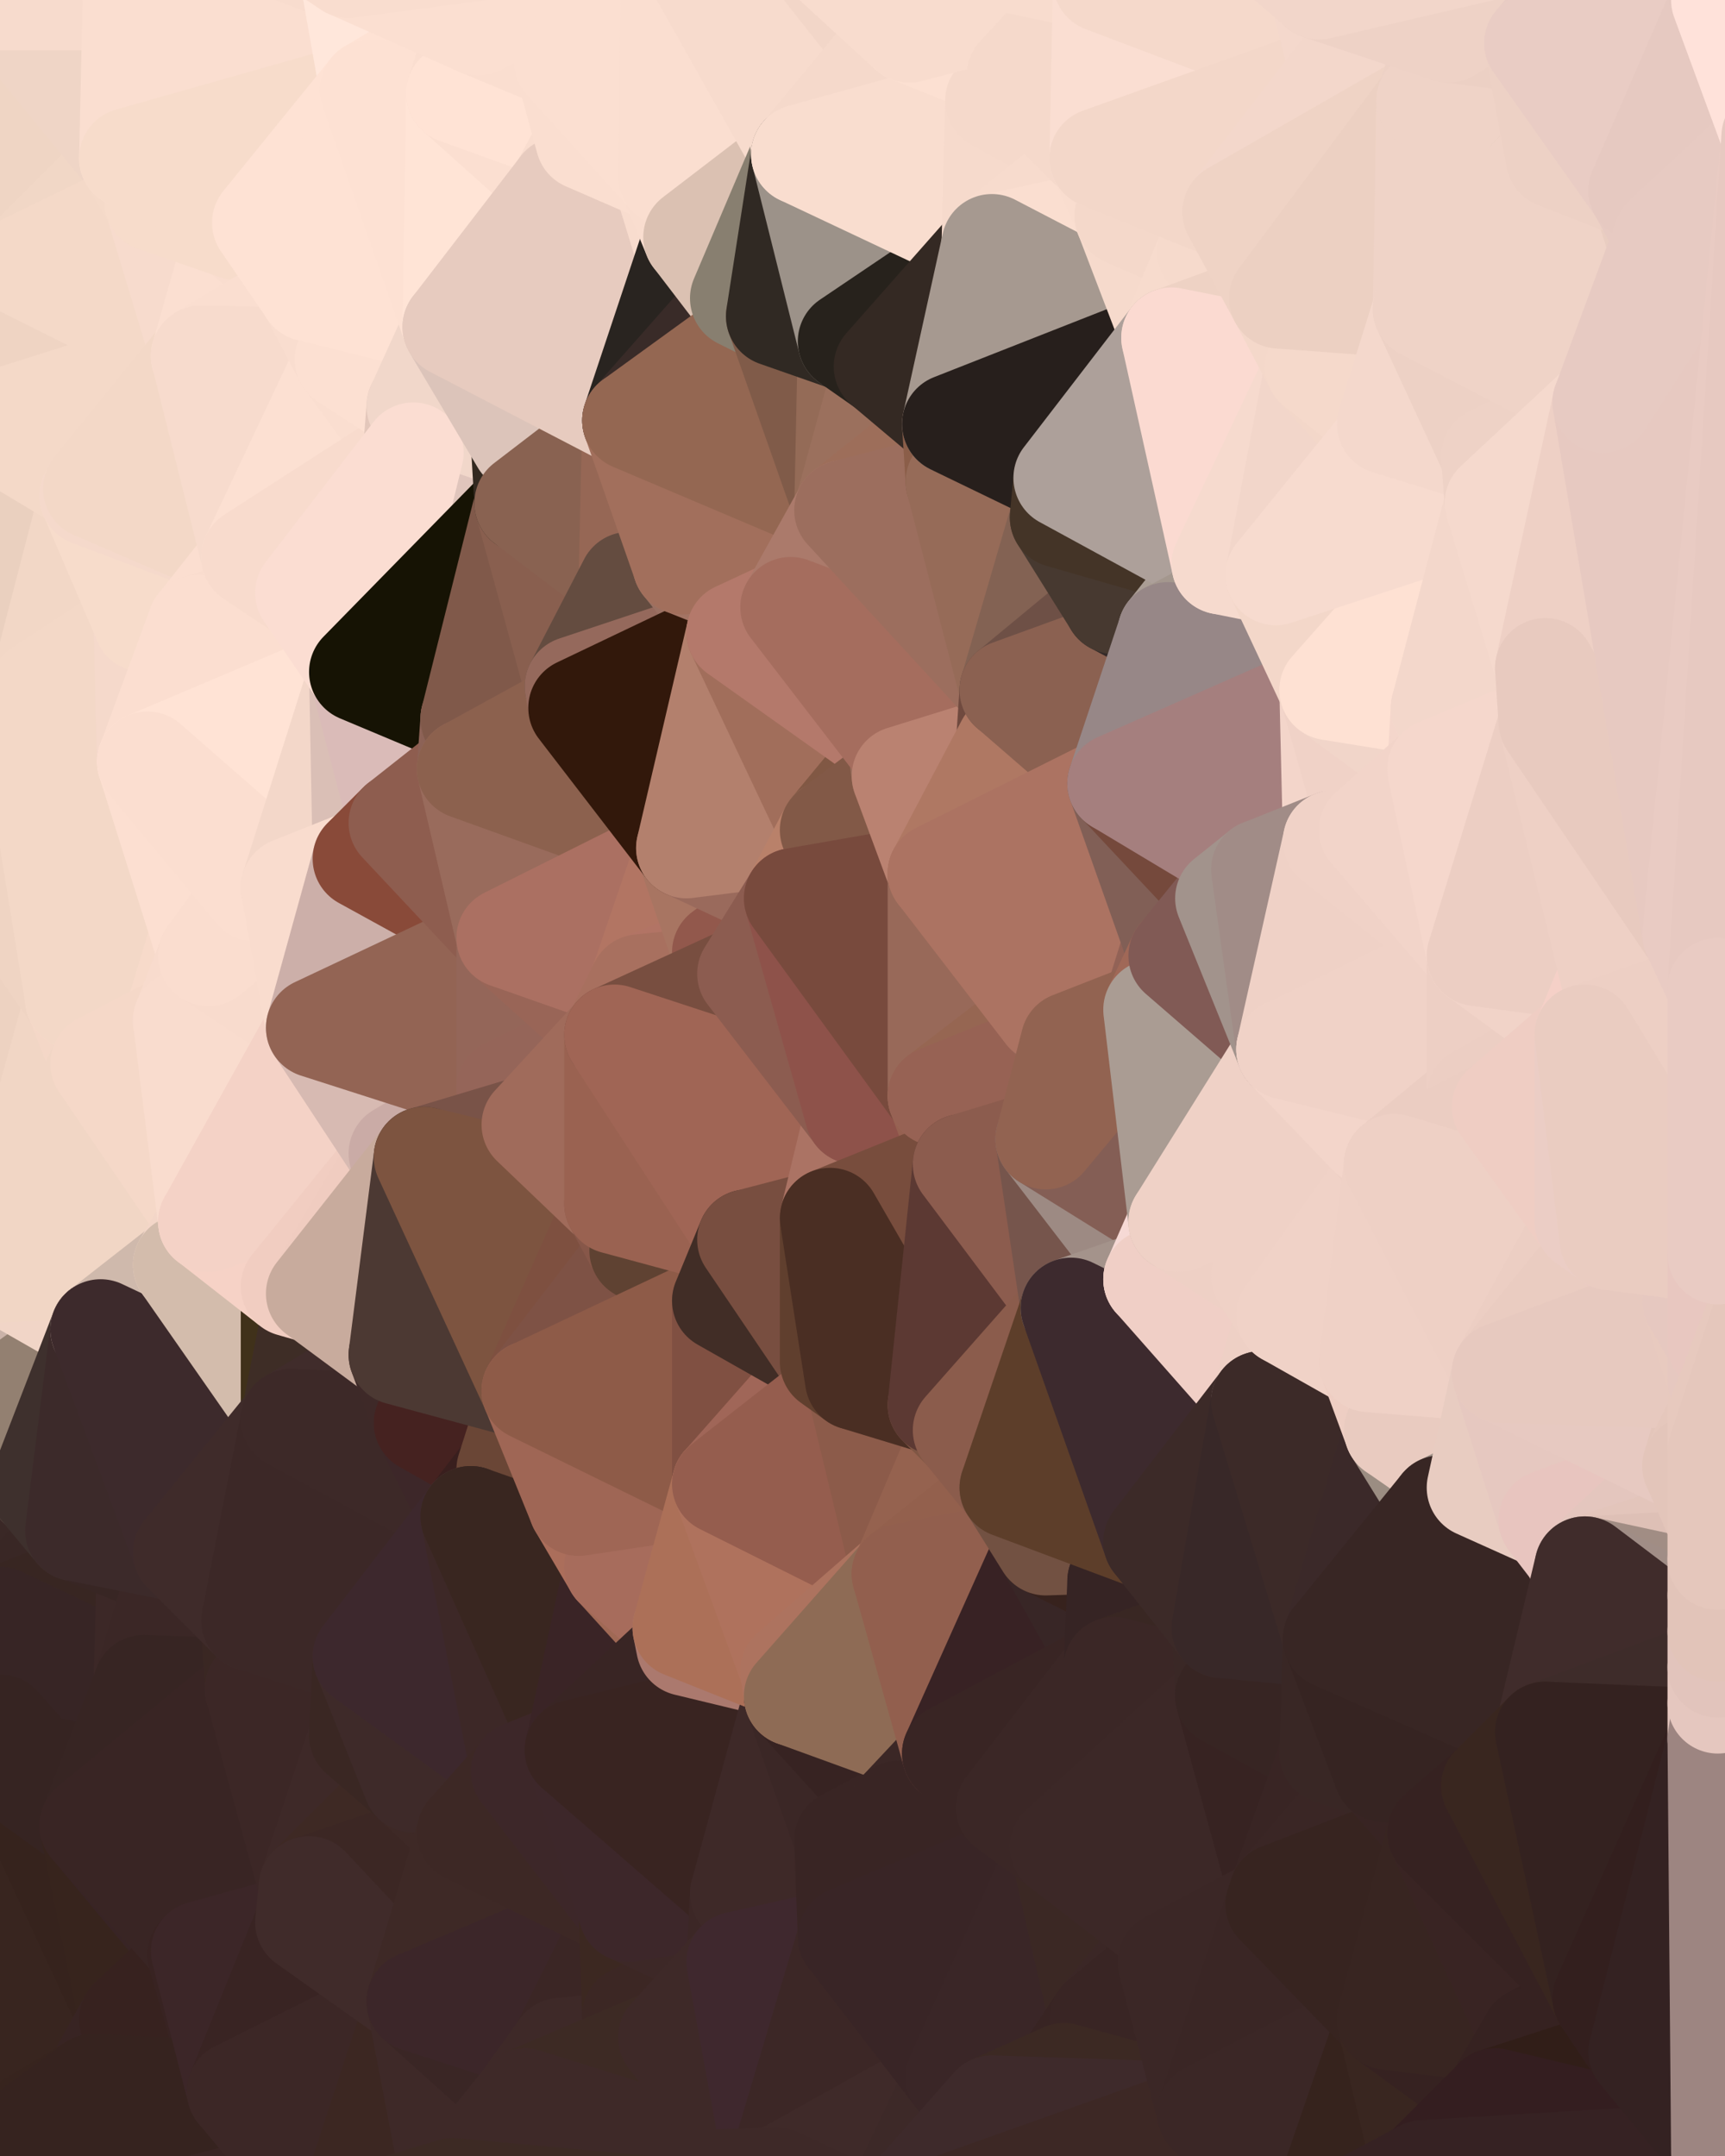 <?xml version="1.0" standalone="yes"?>
<svg width="480" height="600" xmlns="http://www.w3.org/2000/svg" version="1.1" ><polygon points="-34,148 -34,518 -18,222" fill="rgba(240, 213, 196, 1)" stroke="rgba(240, 213, 196, 1)" stroke-width="28" stroke-linejoin="round"/>
		<polygon points="-34,518 -18,444 -18,222" fill="rgba(187, 174, 158, 1)" stroke="rgba(187, 174, 158, 1)" stroke-width="28" stroke-linejoin="round"/>
		<polygon points="-19,204 -34,148 -18,222" fill="rgba(238, 211, 194, 1)" stroke="rgba(238, 211, 194, 1)" stroke-width="28" stroke-linejoin="round"/>
		<polygon points="-34,518 -19,500 -18,444" fill="rgba(53, 35, 33, 1)" stroke="rgba(53, 35, 33, 1)" stroke-width="28" stroke-linejoin="round"/>
		<polygon points="-4,118 -34,148 -3,130" fill="rgba(236, 210, 195, 1)" stroke="rgba(236, 210, 195, 1)" stroke-width="28" stroke-linejoin="round"/>
		<polygon points="-18,222 -18,444 0,354" fill="rgba(232, 205, 188, 1)" stroke="rgba(232, 205, 188, 1)" stroke-width="28" stroke-linejoin="round"/>
		<polygon points="-18,444 0,364 0,354" fill="rgba(201, 177, 165, 1)" stroke="rgba(201, 177, 165, 1)" stroke-width="28" stroke-linejoin="round"/>
		<polygon points="-18,444 0,370 0,364" fill="rgba(192, 175, 159, 1)" stroke="rgba(192, 175, 159, 1)" stroke-width="28" stroke-linejoin="round"/>
		<polygon points="-18,444 0,380 0,370" fill="rgba(109, 96, 87, 1)" stroke="rgba(109, 96, 87, 1)" stroke-width="28" stroke-linejoin="round"/>
		<polygon points="0,460 -18,444 0,470" fill="rgba(56, 38, 34, 1)" stroke="rgba(56, 38, 34, 1)" stroke-width="28" stroke-linejoin="round"/>
		<polygon points="-4,488 0,480 0,470" fill="rgba(59, 41, 39, 1)" stroke="rgba(59, 41, 39, 1)" stroke-width="28" stroke-linejoin="round"/>
		<polygon points="-18,444 -19,500 0,470" fill="rgba(53, 35, 33, 1)" stroke="rgba(53, 35, 33, 1)" stroke-width="28" stroke-linejoin="round"/>
		<polygon points="-19,500 -4,488 0,470" fill="rgba(53, 35, 33, 1)" stroke="rgba(53, 35, 33, 1)" stroke-width="28" stroke-linejoin="round"/>
		<polygon points="-18,444 0,390 0,380" fill="rgba(69, 56, 48, 1)" stroke="rgba(69, 56, 48, 1)" stroke-width="28" stroke-linejoin="round"/>
		<polygon points="-4,488 -19,500 0,498" fill="rgba(54, 36, 32, 1)" stroke="rgba(54, 36, 32, 1)" stroke-width="28" stroke-linejoin="round"/>
		<polygon points="0,490 -4,488 0,498" fill="rgba(53, 35, 33, 1)" stroke="rgba(53, 35, 33, 1)" stroke-width="28" stroke-linejoin="round"/>
		<polygon points="0,450 -18,444 0,460" fill="rgba(54, 36, 32, 1)" stroke="rgba(54, 36, 32, 1)" stroke-width="28" stroke-linejoin="round"/>
		<polygon points="0,390 -18,444 0,400" fill="rgba(63, 50, 42, 1)" stroke="rgba(63, 50, 42, 1)" stroke-width="28" stroke-linejoin="round"/>
		<polygon points="-18,444 0,410 0,400" fill="rgba(60, 42, 40, 1)" stroke="rgba(60, 42, 40, 1)" stroke-width="28" stroke-linejoin="round"/>
		<polygon points="0,480 -4,488 0,490" fill="rgba(53, 35, 33, 1)" stroke="rgba(53, 35, 33, 1)" stroke-width="28" stroke-linejoin="round"/>
		<polygon points="-18,444 0,420 0,410" fill="rgba(59, 41, 39, 1)" stroke="rgba(59, 41, 39, 1)" stroke-width="28" stroke-linejoin="round"/>
		<polygon points="-18,444 0,430 0,420" fill="rgba(61, 43, 41, 1)" stroke="rgba(61, 43, 41, 1)" stroke-width="28" stroke-linejoin="round"/>
		<polygon points="-3,574 -34,518 0,599" fill="rgba(57, 38, 31, 1)" stroke="rgba(57, 38, 31, 1)" stroke-width="28" stroke-linejoin="round"/>
		<polygon points="-18,444 0,440 0,430" fill="rgba(55, 37, 35, 1)" stroke="rgba(55, 37, 35, 1)" stroke-width="28" stroke-linejoin="round"/>
		<polygon points="0,440 -18,444 0,450" fill="rgba(55, 37, 35, 1)" stroke="rgba(55, 37, 35, 1)" stroke-width="28" stroke-linejoin="round"/>
		<polygon points="-34,148 -4,118 6,74" fill="rgba(233, 207, 190, 1)" stroke="rgba(233, 207, 190, 1)" stroke-width="28" stroke-linejoin="round"/>
		<polygon points="0,0 -34,148 6,74" fill="rgba(234, 208, 193, 1)" stroke="rgba(234, 208, 193, 1)" stroke-width="28" stroke-linejoin="round"/>
		<polygon points="-3,574 0,599 6,592" fill="rgba(56, 37, 31, 1)" stroke="rgba(56, 37, 31, 1)" stroke-width="28" stroke-linejoin="round"/>
		<polygon points="-19,204 -18,222 10,210" fill="rgba(237, 210, 193, 1)" stroke="rgba(237, 210, 193, 1)" stroke-width="28" stroke-linejoin="round"/>
		<polygon points="-19,204 10,210 11,192" fill="rgba(241, 214, 197, 1)" stroke="rgba(241, 214, 197, 1)" stroke-width="28" stroke-linejoin="round"/>
		<polygon points="-34,148 -19,204 11,192" fill="rgba(236, 209, 192, 1)" stroke="rgba(236, 209, 192, 1)" stroke-width="28" stroke-linejoin="round"/>
		<polygon points="0,400 0,410 11,414" fill="rgba(62, 49, 41, 1)" stroke="rgba(62, 49, 41, 1)" stroke-width="28" stroke-linejoin="round"/>
		<polygon points="0,410 0,420 11,414" fill="rgba(58, 45, 37, 1)" stroke="rgba(58, 45, 37, 1)" stroke-width="28" stroke-linejoin="round"/>
		<polygon points="0,420 0,430 11,414" fill="rgba(59, 41, 39, 1)" stroke="rgba(59, 41, 39, 1)" stroke-width="28" stroke-linejoin="round"/>
		<polygon points="-19,500 -34,518 10,506" fill="rgba(55, 37, 33, 1)" stroke="rgba(55, 37, 33, 1)" stroke-width="28" stroke-linejoin="round"/>
		<polygon points="0,498 -19,500 10,506" fill="rgba(54, 37, 30, 1)" stroke="rgba(54, 37, 30, 1)" stroke-width="28" stroke-linejoin="round"/>
		<polygon points="-18,222 0,354 21,278" fill="rgba(237, 210, 193, 1)" stroke="rgba(237, 210, 193, 1)" stroke-width="28" stroke-linejoin="round"/>
		<polygon points="0,430 0,440 21,426" fill="rgba(59, 41, 39, 1)" stroke="rgba(59, 41, 39, 1)" stroke-width="28" stroke-linejoin="round"/>
		<polygon points="11,414 0,430 21,426" fill="rgba(58, 40, 38, 1)" stroke="rgba(58, 40, 38, 1)" stroke-width="28" stroke-linejoin="round"/>
		<polygon points="0,490 0,498 10,506" fill="rgba(54, 37, 29, 1)" stroke="rgba(54, 37, 29, 1)" stroke-width="28" stroke-linejoin="round"/>
		<polygon points="-3,130 25,138 26,136" fill="rgba(236, 210, 195, 1)" stroke="rgba(236, 210, 195, 1)" stroke-width="28" stroke-linejoin="round"/>
		<polygon points="-3,574 6,592 26,580" fill="rgba(52, 33, 27, 1)" stroke="rgba(52, 33, 27, 1)" stroke-width="28" stroke-linejoin="round"/>
		<polygon points="21,278 0,354 28,296" fill="rgba(241, 214, 197, 1)" stroke="rgba(241, 214, 197, 1)" stroke-width="28" stroke-linejoin="round"/>
		<polygon points="0,354 0,364 28,370" fill="rgba(233, 206, 189, 1)" stroke="rgba(233, 206, 189, 1)" stroke-width="28" stroke-linejoin="round"/>
		<polygon points="0,364 0,370 28,370" fill="rgba(232, 205, 188, 1)" stroke="rgba(232, 205, 188, 1)" stroke-width="28" stroke-linejoin="round"/>
		<polygon points="0,370 0,380 28,370" fill="rgba(227, 201, 188, 1)" stroke="rgba(227, 201, 188, 1)" stroke-width="28" stroke-linejoin="round"/>
		<polygon points="0,380 0,390 28,370" fill="rgba(202, 178, 168, 1)" stroke="rgba(202, 178, 168, 1)" stroke-width="28" stroke-linejoin="round"/>
		<polygon points="-4,118 -3,130 26,136" fill="rgba(234, 208, 191, 1)" stroke="rgba(234, 208, 191, 1)" stroke-width="28" stroke-linejoin="round"/>
		<polygon points="-3,130 11,192 25,138" fill="rgba(240, 214, 197, 1)" stroke="rgba(240, 214, 197, 1)" stroke-width="28" stroke-linejoin="round"/>
		<polygon points="-3,130 -34,148 11,192" fill="rgba(234, 208, 191, 1)" stroke="rgba(234, 208, 191, 1)" stroke-width="28" stroke-linejoin="round"/>
		<polygon points="-34,518 -3,574 10,506" fill="rgba(56, 37, 31, 1)" stroke="rgba(56, 37, 31, 1)" stroke-width="28" stroke-linejoin="round"/>
		<polygon points="-3,574 26,580 36,562" fill="rgba(55, 36, 32, 1)" stroke="rgba(55, 36, 32, 1)" stroke-width="28" stroke-linejoin="round"/>
		<polygon points="0,0 6,74 36,44" fill="rgba(239, 213, 196, 1)" stroke="rgba(239, 213, 196, 1)" stroke-width="28" stroke-linejoin="round"/>
		<polygon points="0,490 10,506 25,508" fill="rgba(53, 36, 29, 1)" stroke="rgba(53, 36, 29, 1)" stroke-width="28" stroke-linejoin="round"/>
		<polygon points="0,440 0,450 21,426" fill="rgba(58, 40, 38, 1)" stroke="rgba(58, 40, 38, 1)" stroke-width="28" stroke-linejoin="round"/>
		<polygon points="0,470 0,480 40,469" fill="rgba(55, 37, 35, 1)" stroke="rgba(55, 37, 35, 1)" stroke-width="28" stroke-linejoin="round"/>
		<polygon points="0,460 0,470 40,469" fill="rgba(56, 38, 36, 1)" stroke="rgba(56, 38, 36, 1)" stroke-width="28" stroke-linejoin="round"/>
		<polygon points="25,138 11,192 40,173" fill="rgba(242, 215, 198, 1)" stroke="rgba(242, 215, 198, 1)" stroke-width="28" stroke-linejoin="round"/>
		<polygon points="0,390 0,400 11,414" fill="rgba(69, 56, 48, 1)" stroke="rgba(69, 56, 48, 1)" stroke-width="28" stroke-linejoin="round"/>
		<polygon points="36,44 6,74 43,56" fill="rgba(241, 215, 198, 1)" stroke="rgba(241, 215, 198, 1)" stroke-width="28" stroke-linejoin="round"/>
		<polygon points="21,426 0,450 41,434" fill="rgba(57, 39, 37, 1)" stroke="rgba(57, 39, 37, 1)" stroke-width="28" stroke-linejoin="round"/>
		<polygon points="0,450 40,469 41,434" fill="rgba(56, 38, 34, 1)" stroke="rgba(56, 38, 34, 1)" stroke-width="28" stroke-linejoin="round"/>
		<polygon points="11,192 10,210 41,212" fill="rgba(243, 216, 199, 1)" stroke="rgba(243, 216, 199, 1)" stroke-width="28" stroke-linejoin="round"/>
		<polygon points="0,480 25,508 40,469" fill="rgba(54, 36, 34, 1)" stroke="rgba(54, 36, 34, 1)" stroke-width="28" stroke-linejoin="round"/>
		<polygon points="0,450 0,460 40,469" fill="rgba(55, 37, 37, 1)" stroke="rgba(55, 37, 37, 1)" stroke-width="28" stroke-linejoin="round"/>
		<polygon points="0,0 36,44 37,0" fill="rgba(239, 213, 198, 1)" stroke="rgba(239, 213, 198, 1)" stroke-width="28" stroke-linejoin="round"/>
		<polygon points="10,506 -3,574 36,562" fill="rgba(56, 37, 31, 1)" stroke="rgba(56, 37, 31, 1)" stroke-width="28" stroke-linejoin="round"/>
		<polygon points="25,508 10,506 36,562" fill="rgba(54, 35, 29, 1)" stroke="rgba(54, 35, 29, 1)" stroke-width="28" stroke-linejoin="round"/>
		<polygon points="0,390 11,414 28,370" fill="rgba(147, 128, 113, 1)" stroke="rgba(147, 128, 113, 1)" stroke-width="28" stroke-linejoin="round"/>
		<polygon points="0,480 0,490 25,508" fill="rgba(54, 36, 34, 1)" stroke="rgba(54, 36, 34, 1)" stroke-width="28" stroke-linejoin="round"/>
		<polygon points="10,210 -18,222 21,278" fill="rgba(239, 212, 195, 1)" stroke="rgba(239, 212, 195, 1)" stroke-width="28" stroke-linejoin="round"/>
		<polygon points="21,278 28,296 51,284" fill="rgba(244, 215, 199, 1)" stroke="rgba(244, 215, 199, 1)" stroke-width="28" stroke-linejoin="round"/>
		<polygon points="0,354 28,370 51,352" fill="rgba(241, 213, 199, 1)" stroke="rgba(241, 213, 199, 1)" stroke-width="28" stroke-linejoin="round"/>
		<polygon points="40,173 11,192 41,212" fill="rgba(243, 216, 199, 1)" stroke="rgba(243, 216, 199, 1)" stroke-width="28" stroke-linejoin="round"/>
		<polygon points="6,74 -4,118 56,99" fill="rgba(239, 212, 195, 1)" stroke="rgba(239, 212, 195, 1)" stroke-width="28" stroke-linejoin="round"/>
		<polygon points="-4,118 26,136 56,99" fill="rgba(244, 217, 200, 1)" stroke="rgba(244, 217, 200, 1)" stroke-width="28" stroke-linejoin="round"/>
		<polygon points="25,508 36,562 55,544" fill="rgba(55, 36, 29, 1)" stroke="rgba(55, 36, 29, 1)" stroke-width="28" stroke-linejoin="round"/>
		<polygon points="28,296 51,352 58,340" fill="rgba(243, 214, 200, 1)" stroke="rgba(243, 214, 200, 1)" stroke-width="28" stroke-linejoin="round"/>
		<polygon points="41,212 21,278 58,266" fill="rgba(245, 218, 201, 1)" stroke="rgba(245, 218, 201, 1)" stroke-width="28" stroke-linejoin="round"/>
		<polygon points="21,278 51,284 58,266" fill="rgba(247, 218, 202, 1)" stroke="rgba(247, 218, 202, 1)" stroke-width="28" stroke-linejoin="round"/>
		<polygon points="25,508 55,544 56,543" fill="rgba(56, 36, 37, 1)" stroke="rgba(56, 36, 37, 1)" stroke-width="28" stroke-linejoin="round"/>
		<polygon points="43,56 6,74 56,99" fill="rgba(244, 217, 200, 1)" stroke="rgba(244, 217, 200, 1)" stroke-width="28" stroke-linejoin="round"/>
		<polygon points="28,296 0,354 51,352" fill="rgba(241, 214, 197, 1)" stroke="rgba(241, 214, 197, 1)" stroke-width="28" stroke-linejoin="round"/>
		<polygon points="10,210 21,278 41,212" fill="rgba(243, 216, 199, 1)" stroke="rgba(243, 216, 199, 1)" stroke-width="28" stroke-linejoin="round"/>
		<polygon points="36,562 26,580 66,582" fill="rgba(56, 36, 35, 1)" stroke="rgba(56, 36, 35, 1)" stroke-width="28" stroke-linejoin="round"/>
		<polygon points="40,173 41,212 55,174" fill="rgba(245, 217, 203, 1)" stroke="rgba(245, 217, 203, 1)" stroke-width="28" stroke-linejoin="round"/>
		<polygon points="41,434 40,469 51,432" fill="rgba(60, 40, 39, 1)" stroke="rgba(60, 40, 39, 1)" stroke-width="28" stroke-linejoin="round"/>
		<polygon points="21,426 41,434 51,432" fill="rgba(56, 38, 36, 1)" stroke="rgba(56, 38, 36, 1)" stroke-width="28" stroke-linejoin="round"/>
		<polygon points="40,173 55,174 70,155" fill="rgba(249, 220, 204, 1)" stroke="rgba(249, 220, 204, 1)" stroke-width="28" stroke-linejoin="round"/>
		<polygon points="25,138 40,173 70,155" fill="rgba(247, 220, 203, 1)" stroke="rgba(247, 220, 203, 1)" stroke-width="28" stroke-linejoin="round"/>
		<polygon points="51,432 40,469 70,451" fill="rgba(59, 39, 38, 1)" stroke="rgba(59, 39, 38, 1)" stroke-width="28" stroke-linejoin="round"/>
		<polygon points="43,56 56,99 66,64" fill="rgba(247, 219, 205, 1)" stroke="rgba(247, 219, 205, 1)" stroke-width="28" stroke-linejoin="round"/>
		<polygon points="41,212 58,266 71,248" fill="rgba(252, 223, 209, 1)" stroke="rgba(252, 223, 209, 1)" stroke-width="28" stroke-linejoin="round"/>
		<polygon points="26,136 25,138 70,155" fill="rgba(245, 217, 203, 1)" stroke="rgba(245, 217, 203, 1)" stroke-width="28" stroke-linejoin="round"/>
		<polygon points="0,0 37,0 67,-29" fill="rgba(247, 219, 205, 1)" stroke="rgba(247, 219, 205, 1)" stroke-width="28" stroke-linejoin="round"/>
		<polygon points="11,414 21,426 28,370" fill="rgba(62, 48, 45, 1)" stroke="rgba(62, 48, 45, 1)" stroke-width="28" stroke-linejoin="round"/>
		<polygon points="70,451 40,469 71,470" fill="rgba(59, 39, 38, 1)" stroke="rgba(59, 39, 38, 1)" stroke-width="28" stroke-linejoin="round"/>
		<polygon points="55,544 36,562 66,582" fill="rgba(55, 34, 31, 1)" stroke="rgba(55, 34, 31, 1)" stroke-width="28" stroke-linejoin="round"/>
		<polygon points="51,284 28,296 58,340" fill="rgba(245, 216, 200, 1)" stroke="rgba(245, 216, 200, 1)" stroke-width="28" stroke-linejoin="round"/>
		<polygon points="28,370 21,426 51,432" fill="rgba(60, 42, 42, 1)" stroke="rgba(60, 42, 42, 1)" stroke-width="28" stroke-linejoin="round"/>
		<polygon points="51,352 28,370 81,395" fill="rgba(207, 185, 172, 1)" stroke="rgba(207, 185, 172, 1)" stroke-width="28" stroke-linejoin="round"/>
		<polygon points="28,370 51,432 81,395" fill="rgba(61, 42, 44, 1)" stroke="rgba(61, 42, 44, 1)" stroke-width="28" stroke-linejoin="round"/>
		<polygon points="58,340 51,352 81,358" fill="rgba(243, 214, 200, 1)" stroke="rgba(243, 214, 200, 1)" stroke-width="28" stroke-linejoin="round"/>
		<polygon points="56,99 26,136 70,155" fill="rgba(243, 216, 199, 1)" stroke="rgba(243, 216, 199, 1)" stroke-width="28" stroke-linejoin="round"/>
		<polygon points="66,64 56,99 86,81" fill="rgba(251, 223, 209, 1)" stroke="rgba(251, 223, 209, 1)" stroke-width="28" stroke-linejoin="round"/>
		<polygon points="73,62 66,64 86,81" fill="rgba(249, 221, 207, 1)" stroke="rgba(249, 221, 207, 1)" stroke-width="28" stroke-linejoin="round"/>
		<polygon points="56,543 85,535 86,525" fill="rgba(59, 40, 34, 1)" stroke="rgba(59, 40, 34, 1)" stroke-width="28" stroke-linejoin="round"/>
		<polygon points="70,155 55,174 85,165" fill="rgba(251, 222, 208, 1)" stroke="rgba(251, 222, 208, 1)" stroke-width="28" stroke-linejoin="round"/>
		<polygon points="40,469 25,508 71,470" fill="rgba(55, 37, 35, 1)" stroke="rgba(55, 37, 35, 1)" stroke-width="28" stroke-linejoin="round"/>
		<polygon points="58,266 51,284 88,286" fill="rgba(248, 219, 205, 1)" stroke="rgba(248, 219, 205, 1)" stroke-width="28" stroke-linejoin="round"/>
		<polygon points="25,508 56,543 86,525" fill="rgba(57, 37, 36, 1)" stroke="rgba(57, 37, 36, 1)" stroke-width="28" stroke-linejoin="round"/>
		<polygon points="71,470 25,508 86,525" fill="rgba(57, 37, 36, 1)" stroke="rgba(57, 37, 36, 1)" stroke-width="28" stroke-linejoin="round"/>
		<polygon points="81,358 51,352 81,395" fill="rgba(211, 188, 172, 1)" stroke="rgba(211, 188, 172, 1)" stroke-width="28" stroke-linejoin="round"/>
		<polygon points="36,44 43,56 73,62" fill="rgba(245, 218, 201, 1)" stroke="rgba(245, 218, 201, 1)" stroke-width="28" stroke-linejoin="round"/>
		<polygon points="43,56 66,64 73,62" fill="rgba(247, 220, 203, 1)" stroke="rgba(247, 220, 203, 1)" stroke-width="28" stroke-linejoin="round"/>
		<polygon points="56,543 55,544 66,582" fill="rgba(56, 35, 34, 1)" stroke="rgba(56, 35, 34, 1)" stroke-width="28" stroke-linejoin="round"/>
		<polygon points="6,592 0,599 26,580" fill="rgba(55, 36, 30, 1)" stroke="rgba(55, 36, 30, 1)" stroke-width="28" stroke-linejoin="round"/>
		<polygon points="86,81 56,99 96,100" fill="rgba(250, 222, 208, 1)" stroke="rgba(250, 222, 208, 1)" stroke-width="28" stroke-linejoin="round"/>
		<polygon points="67,-29 37,0 97,-9" fill="rgba(250, 222, 208, 1)" stroke="rgba(250, 222, 208, 1)" stroke-width="28" stroke-linejoin="round"/>
		<polygon points="66,582 0,599 96,618" fill="rgba(58, 37, 36, 1)" stroke="rgba(58, 37, 36, 1)" stroke-width="28" stroke-linejoin="round"/>
		<polygon points="51,284 58,340 88,286" fill="rgba(249, 220, 206, 1)" stroke="rgba(249, 220, 206, 1)" stroke-width="28" stroke-linejoin="round"/>
		<polygon points="81,247 58,266 88,286" fill="rgba(248, 219, 205, 1)" stroke="rgba(248, 219, 205, 1)" stroke-width="28" stroke-linejoin="round"/>
		<polygon points="81,358 81,395 88,360" fill="rgba(64, 49, 26, 1)" stroke="rgba(64, 49, 26, 1)" stroke-width="28" stroke-linejoin="round"/>
		<polygon points="71,248 58,266 81,247" fill="rgba(250, 221, 207, 1)" stroke="rgba(250, 221, 207, 1)" stroke-width="28" stroke-linejoin="round"/>
		<polygon points="26,580 0,599 66,582" fill="rgba(54, 35, 31, 1)" stroke="rgba(54, 35, 31, 1)" stroke-width="28" stroke-linejoin="round"/>
		<polygon points="85,165 55,174 100,187" fill="rgba(249, 220, 206, 1)" stroke="rgba(249, 220, 206, 1)" stroke-width="28" stroke-linejoin="round"/>
		<polygon points="70,451 71,470 101,461" fill="rgba(58, 39, 35, 1)" stroke="rgba(58, 39, 35, 1)" stroke-width="28" stroke-linejoin="round"/>
		<polygon points="56,543 66,582 85,535" fill="rgba(60, 38, 40, 1)" stroke="rgba(60, 38, 40, 1)" stroke-width="28" stroke-linejoin="round"/>
		<polygon points="97,-9 37,0 103,25" fill="rgba(248, 220, 206, 1)" stroke="rgba(248, 220, 206, 1)" stroke-width="28" stroke-linejoin="round"/>
		<polygon points="37,0 36,44 103,25" fill="rgba(250, 222, 208, 1)" stroke="rgba(250, 222, 208, 1)" stroke-width="28" stroke-linejoin="round"/>
		<polygon points="36,44 73,62 103,25" fill="rgba(247, 220, 203, 1)" stroke="rgba(247, 220, 203, 1)" stroke-width="28" stroke-linejoin="round"/>
		<polygon points="71,470 100,483 101,461" fill="rgba(62, 41, 40, 1)" stroke="rgba(62, 41, 40, 1)" stroke-width="28" stroke-linejoin="round"/>
		<polygon points="55,174 41,212 100,187" fill="rgba(251, 222, 208, 1)" stroke="rgba(251, 222, 208, 1)" stroke-width="28" stroke-linejoin="round"/>
		<polygon points="41,212 81,247 100,187" fill="rgba(255, 227, 213, 1)" stroke="rgba(255, 227, 213, 1)" stroke-width="28" stroke-linejoin="round"/>
		<polygon points="71,470 86,525 100,483" fill="rgba(60, 39, 38, 1)" stroke="rgba(60, 39, 38, 1)" stroke-width="28" stroke-linejoin="round"/>
		<polygon points="56,99 70,155 96,100" fill="rgba(247, 219, 205, 1)" stroke="rgba(247, 219, 205, 1)" stroke-width="28" stroke-linejoin="round"/>
		<polygon points="51,432 70,451 81,395" fill="rgba(63, 43, 42, 1)" stroke="rgba(63, 43, 42, 1)" stroke-width="28" stroke-linejoin="round"/>
		<polygon points="41,212 71,248 81,247" fill="rgba(251, 222, 208, 1)" stroke="rgba(251, 222, 208, 1)" stroke-width="28" stroke-linejoin="round"/>
		<polygon points="58,340 81,358 111,321" fill="rgba(246, 210, 198, 1)" stroke="rgba(246, 210, 198, 1)" stroke-width="28" stroke-linejoin="round"/>
		<polygon points="88,286 58,340 111,321" fill="rgba(244, 210, 198, 1)" stroke="rgba(244, 210, 198, 1)" stroke-width="28" stroke-linejoin="round"/>
		<polygon points="88,360 81,395 111,377" fill="rgba(62, 45, 38, 1)" stroke="rgba(62, 45, 38, 1)" stroke-width="28" stroke-linejoin="round"/>
		<polygon points="100,187 81,247 101,239" fill="rgba(243, 215, 201, 1)" stroke="rgba(243, 215, 201, 1)" stroke-width="28" stroke-linejoin="round"/>
		<polygon points="96,100 70,155 115,126" fill="rgba(252, 224, 210, 1)" stroke="rgba(252, 224, 210, 1)" stroke-width="28" stroke-linejoin="round"/>
		<polygon points="81,358 88,360 111,321" fill="rgba(241, 205, 193, 1)" stroke="rgba(241, 205, 193, 1)" stroke-width="28" stroke-linejoin="round"/>
		<polygon points="100,187 101,239 111,229" fill="rgba(218, 191, 182, 1)" stroke="rgba(218, 191, 182, 1)" stroke-width="28" stroke-linejoin="round"/>
		<polygon points="96,100 115,126 116,113" fill="rgba(250, 222, 208, 1)" stroke="rgba(250, 222, 208, 1)" stroke-width="28" stroke-linejoin="round"/>
		<polygon points="85,535 66,582 116,557" fill="rgba(57, 36, 35, 1)" stroke="rgba(57, 36, 35, 1)" stroke-width="28" stroke-linejoin="round"/>
		<polygon points="100,483 86,525 115,496" fill="rgba(62, 41, 40, 1)" stroke="rgba(62, 41, 40, 1)" stroke-width="28" stroke-linejoin="round"/>
		<polygon points="111,377 81,395 118,396" fill="rgba(64, 44, 43, 1)" stroke="rgba(64, 44, 43, 1)" stroke-width="28" stroke-linejoin="round"/>
		<polygon points="70,155 85,165 115,126" fill="rgba(248, 219, 205, 1)" stroke="rgba(248, 219, 205, 1)" stroke-width="28" stroke-linejoin="round"/>
		<polygon points="81,247 88,286 101,239" fill="rgba(249, 220, 206, 1)" stroke="rgba(249, 220, 206, 1)" stroke-width="28" stroke-linejoin="round"/>
		<polygon points="86,81 96,100 126,91" fill="rgba(249, 221, 207, 1)" stroke="rgba(249, 221, 207, 1)" stroke-width="28" stroke-linejoin="round"/>
		<polygon points="96,100 116,113 126,91" fill="rgba(252, 224, 210, 1)" stroke="rgba(252, 224, 210, 1)" stroke-width="28" stroke-linejoin="round"/>
		<polygon points="81,395 70,451 101,461" fill="rgba(60, 40, 39, 1)" stroke="rgba(60, 40, 39, 1)" stroke-width="28" stroke-linejoin="round"/>
		<polygon points="81,395 101,461 131,422" fill="rgba(60, 40, 39, 1)" stroke="rgba(60, 40, 39, 1)" stroke-width="28" stroke-linejoin="round"/>
		<polygon points="118,396 81,395 131,422" fill="rgba(61, 41, 40, 1)" stroke="rgba(61, 41, 40, 1)" stroke-width="28" stroke-linejoin="round"/>
		<polygon points="100,187 130,214 131,200" fill="rgba(220, 195, 188, 1)" stroke="rgba(220, 195, 188, 1)" stroke-width="28" stroke-linejoin="round"/>
		<polygon points="100,187 111,229 130,214" fill="rgba(218, 187, 184, 1)" stroke="rgba(218, 187, 184, 1)" stroke-width="28" stroke-linejoin="round"/>
		<polygon points="115,496 86,525 130,510" fill="rgba(62, 41, 36, 1)" stroke="rgba(62, 41, 36, 1)" stroke-width="28" stroke-linejoin="round"/>
		<polygon points="66,582 96,618 116,557" fill="rgba(60, 39, 38, 1)" stroke="rgba(60, 39, 38, 1)" stroke-width="28" stroke-linejoin="round"/>
		<polygon points="97,-9 103,25 133,7" fill="rgba(255, 231, 219, 1)" stroke="rgba(255, 231, 219, 1)" stroke-width="28" stroke-linejoin="round"/>
		<polygon points="103,25 127,26 133,7" fill="rgba(254, 226, 212, 1)" stroke="rgba(254, 226, 212, 1)" stroke-width="28" stroke-linejoin="round"/>
		<polygon points="86,525 116,557 130,510" fill="rgba(60, 39, 36, 1)" stroke="rgba(60, 39, 36, 1)" stroke-width="28" stroke-linejoin="round"/>
		<polygon points="116,557 96,618 126,609" fill="rgba(60, 39, 34, 1)" stroke="rgba(60, 39, 34, 1)" stroke-width="28" stroke-linejoin="round"/>
		<polygon points="111,321 88,360 118,322" fill="rgba(240, 204, 192, 1)" stroke="rgba(240, 204, 192, 1)" stroke-width="28" stroke-linejoin="round"/>
		<polygon points="86,525 85,535 116,557" fill="rgba(64, 43, 42, 1)" stroke="rgba(64, 43, 42, 1)" stroke-width="28" stroke-linejoin="round"/>
		<polygon points="73,62 86,81 103,25" fill="rgba(254, 226, 212, 1)" stroke="rgba(254, 226, 212, 1)" stroke-width="28" stroke-linejoin="round"/>
		<polygon points="88,286 111,321 141,303" fill="rgba(215, 186, 178, 1)" stroke="rgba(215, 186, 178, 1)" stroke-width="28" stroke-linejoin="round"/>
		<polygon points="111,321 118,322 141,303" fill="rgba(202, 171, 166, 1)" stroke="rgba(202, 171, 166, 1)" stroke-width="28" stroke-linejoin="round"/>
		<polygon points="118,396 131,422 141,409" fill="rgba(61, 39, 41, 1)" stroke="rgba(61, 39, 41, 1)" stroke-width="28" stroke-linejoin="round"/>
		<polygon points="101,239 88,286 141,261" fill="rgba(204, 175, 169, 1)" stroke="rgba(204, 175, 169, 1)" stroke-width="28" stroke-linejoin="round"/>
		<polygon points="111,229 101,239 141,261" fill="rgba(137, 74, 57, 1)" stroke="rgba(137, 74, 57, 1)" stroke-width="28" stroke-linejoin="round"/>
		<polygon points="88,360 111,377 118,322" fill="rgba(200, 171, 157, 1)" stroke="rgba(200, 171, 157, 1)" stroke-width="28" stroke-linejoin="round"/>
		<polygon points="115,496 130,510 145,493" fill="rgba(62, 41, 38, 1)" stroke="rgba(62, 41, 38, 1)" stroke-width="28" stroke-linejoin="round"/>
		<polygon points="116,113 115,126 145,123" fill="rgba(227, 199, 187, 1)" stroke="rgba(227, 199, 187, 1)" stroke-width="28" stroke-linejoin="round"/>
		<polygon points="101,461 100,483 115,496" fill="rgba(58, 39, 35, 1)" stroke="rgba(58, 39, 35, 1)" stroke-width="28" stroke-linejoin="round"/>
		<polygon points="116,557 126,609 146,584" fill="rgba(62, 41, 40, 1)" stroke="rgba(62, 41, 40, 1)" stroke-width="28" stroke-linejoin="round"/>
		<polygon points="145,123 115,126 146,140" fill="rgba(219, 192, 181, 1)" stroke="rgba(219, 192, 181, 1)" stroke-width="28" stroke-linejoin="round"/>
		<polygon points="103,25 86,81 126,91" fill="rgba(254, 226, 212, 1)" stroke="rgba(254, 226, 212, 1)" stroke-width="28" stroke-linejoin="round"/>
		<polygon points="141,303 118,322 148,313" fill="rgba(201, 172, 166, 1)" stroke="rgba(201, 172, 166, 1)" stroke-width="28" stroke-linejoin="round"/>
		<polygon points="111,377 118,396 148,387" fill="rgba(62, 41, 40, 1)" stroke="rgba(62, 41, 40, 1)" stroke-width="28" stroke-linejoin="round"/>
		<polygon points="118,396 141,409 148,387" fill="rgba(69, 34, 32, 1)" stroke="rgba(69, 34, 32, 1)" stroke-width="28" stroke-linejoin="round"/>
		<polygon points="115,126 100,187 146,140" fill="rgba(224, 197, 188, 1)" stroke="rgba(224, 197, 188, 1)" stroke-width="28" stroke-linejoin="round"/>
		<polygon points="101,461 115,496 145,493" fill="rgba(62, 42, 41, 1)" stroke="rgba(62, 42, 41, 1)" stroke-width="28" stroke-linejoin="round"/>
		<polygon points="126,91 116,113 145,123" fill="rgba(241, 215, 202, 1)" stroke="rgba(241, 215, 202, 1)" stroke-width="28" stroke-linejoin="round"/>
		<polygon points="141,261 88,286 141,303" fill="rgba(147, 100, 84, 1)" stroke="rgba(147, 100, 84, 1)" stroke-width="28" stroke-linejoin="round"/>
		<polygon points="103,25 126,91 127,26" fill="rgba(253, 225, 211, 1)" stroke="rgba(253, 225, 211, 1)" stroke-width="28" stroke-linejoin="round"/>
		<polygon points="85,165 100,187 115,126" fill="rgba(251, 221, 210, 1)" stroke="rgba(251, 221, 210, 1)" stroke-width="28" stroke-linejoin="round"/>
		<polygon points="116,557 146,584 156,570" fill="rgba(58, 38, 37, 1)" stroke="rgba(58, 38, 37, 1)" stroke-width="28" stroke-linejoin="round"/>
		<polygon points="127,26 126,91 156,52" fill="rgba(255, 228, 214, 1)" stroke="rgba(255, 228, 214, 1)" stroke-width="28" stroke-linejoin="round"/>
		<polygon points="133,7 127,26 157,17" fill="rgba(250, 222, 208, 1)" stroke="rgba(250, 222, 208, 1)" stroke-width="28" stroke-linejoin="round"/>
		<polygon points="100,187 131,200 146,140" fill="rgba(22, 19, 4, 1)" stroke="rgba(22, 19, 4, 1)" stroke-width="28" stroke-linejoin="round"/>
		<polygon points="130,214 111,229 141,261" fill="rgba(142, 93, 79, 1)" stroke="rgba(142, 93, 79, 1)" stroke-width="28" stroke-linejoin="round"/>
		<polygon points="141,409 131,422 161,419" fill="rgba(57, 31, 30, 1)" stroke="rgba(57, 31, 30, 1)" stroke-width="28" stroke-linejoin="round"/>
		<polygon points="160,191 131,200 161,197" fill="rgba(134, 94, 84, 1)" stroke="rgba(134, 94, 84, 1)" stroke-width="28" stroke-linejoin="round"/>
		<polygon points="127,26 156,52 163,39" fill="rgba(251, 223, 209, 1)" stroke="rgba(251, 223, 209, 1)" stroke-width="28" stroke-linejoin="round"/>
		<polygon points="157,17 127,26 163,39" fill="rgba(255, 227, 213, 1)" stroke="rgba(255, 227, 213, 1)" stroke-width="28" stroke-linejoin="round"/>
		<polygon points="131,200 130,214 161,197" fill="rgba(140, 98, 86, 1)" stroke="rgba(140, 98, 86, 1)" stroke-width="28" stroke-linejoin="round"/>
		<polygon points="146,140 131,200 160,191" fill="rgba(128, 89, 74, 1)" stroke="rgba(128, 89, 74, 1)" stroke-width="28" stroke-linejoin="round"/>
		<polygon points="141,261 141,303 171,288" fill="rgba(148, 102, 89, 1)" stroke="rgba(148, 102, 89, 1)" stroke-width="28" stroke-linejoin="round"/>
		<polygon points="141,303 148,313 171,288" fill="rgba(149, 101, 89, 1)" stroke="rgba(149, 101, 89, 1)" stroke-width="28" stroke-linejoin="round"/>
		<polygon points="148,313 118,322 171,335" fill="rgba(121, 83, 72, 1)" stroke="rgba(121, 83, 72, 1)" stroke-width="28" stroke-linejoin="round"/>
		<polygon points="161,419 131,422 171,436" fill="rgba(119, 81, 72, 1)" stroke="rgba(119, 81, 72, 1)" stroke-width="28" stroke-linejoin="round"/>
		<polygon points="148,387 141,409 161,419" fill="rgba(106, 70, 54, 1)" stroke="rgba(106, 70, 54, 1)" stroke-width="28" stroke-linejoin="round"/>
		<polygon points="118,322 111,377 148,387" fill="rgba(76, 57, 51, 1)" stroke="rgba(76, 57, 51, 1)" stroke-width="28" stroke-linejoin="round"/>
		<polygon points="131,422 101,461 145,493" fill="rgba(61, 40, 45, 1)" stroke="rgba(61, 40, 45, 1)" stroke-width="28" stroke-linejoin="round"/>
		<polygon points="130,510 116,557 175,532" fill="rgba(62, 41, 38, 1)" stroke="rgba(62, 41, 38, 1)" stroke-width="28" stroke-linejoin="round"/>
		<polygon points="146,140 160,191 175,162" fill="rgba(137, 95, 79, 1)" stroke="rgba(137, 95, 79, 1)" stroke-width="28" stroke-linejoin="round"/>
		<polygon points="118,322 148,387 171,335" fill="rgba(125, 84, 64, 1)" stroke="rgba(125, 84, 64, 1)" stroke-width="28" stroke-linejoin="round"/>
		<polygon points="131,422 145,493 160,487" fill="rgba(61, 40, 39, 1)" stroke="rgba(61, 40, 39, 1)" stroke-width="28" stroke-linejoin="round"/>
		<polygon points="116,557 156,570 175,532" fill="rgba(60, 38, 41, 1)" stroke="rgba(60, 38, 41, 1)" stroke-width="28" stroke-linejoin="round"/>
		<polygon points="131,422 160,487 171,436" fill="rgba(57, 38, 32, 1)" stroke="rgba(57, 38, 32, 1)" stroke-width="28" stroke-linejoin="round"/>
		<polygon points="141,261 171,288 178,274" fill="rgba(153, 101, 87, 1)" stroke="rgba(153, 101, 87, 1)" stroke-width="28" stroke-linejoin="round"/>
		<polygon points="171,335 148,387 178,348" fill="rgba(126, 80, 64, 1)" stroke="rgba(126, 80, 64, 1)" stroke-width="28" stroke-linejoin="round"/>
		<polygon points="175,532 156,570 176,561" fill="rgba(59, 38, 37, 1)" stroke="rgba(59, 38, 37, 1)" stroke-width="28" stroke-linejoin="round"/>
		<polygon points="145,123 146,140 176,117" fill="rgba(51, 41, 32, 1)" stroke="rgba(51, 41, 32, 1)" stroke-width="28" stroke-linejoin="round"/>
		<polygon points="126,91 145,123 176,117" fill="rgba(220, 196, 186, 1)" stroke="rgba(220, 196, 186, 1)" stroke-width="28" stroke-linejoin="round"/>
		<polygon points="145,493 130,510 175,532" fill="rgba(61, 40, 37, 1)" stroke="rgba(61, 40, 37, 1)" stroke-width="28" stroke-linejoin="round"/>
		<polygon points="160,487 145,493 175,532" fill="rgba(61, 39, 41, 1)" stroke="rgba(61, 39, 41, 1)" stroke-width="28" stroke-linejoin="round"/>
		<polygon points="163,39 156,52 186,49" fill="rgba(249, 221, 207, 1)" stroke="rgba(249, 221, 207, 1)" stroke-width="28" stroke-linejoin="round"/>
		<polygon points="133,7 157,17 187,-21" fill="rgba(250, 222, 208, 1)" stroke="rgba(250, 222, 208, 1)" stroke-width="28" stroke-linejoin="round"/>
		<polygon points="176,561 156,570 186,567" fill="rgba(59, 38, 37, 1)" stroke="rgba(59, 38, 37, 1)" stroke-width="28" stroke-linejoin="round"/>
		<polygon points="171,436 160,487 191,458" fill="rgba(58, 36, 38, 1)" stroke="rgba(58, 36, 38, 1)" stroke-width="28" stroke-linejoin="round"/>
		<polygon points="190,453 171,436 191,458" fill="rgba(160, 105, 85, 1)" stroke="rgba(160, 105, 85, 1)" stroke-width="28" stroke-linejoin="round"/>
		<polygon points="130,214 141,261 191,236" fill="rgba(153, 107, 92, 1)" stroke="rgba(153, 107, 92, 1)" stroke-width="28" stroke-linejoin="round"/>
		<polygon points="161,197 130,214 191,236" fill="rgba(140, 97, 78, 1)" stroke="rgba(140, 97, 78, 1)" stroke-width="28" stroke-linejoin="round"/>
		<polygon points="146,140 175,162 176,117" fill="rgba(137, 98, 81, 1)" stroke="rgba(137, 98, 81, 1)" stroke-width="28" stroke-linejoin="round"/>
		<polygon points="156,52 176,117 193,66" fill="rgba(221, 198, 184, 1)" stroke="rgba(221, 198, 184, 1)" stroke-width="28" stroke-linejoin="round"/>
		<polygon points="186,49 156,52 193,66" fill="rgba(248, 220, 206, 1)" stroke="rgba(248, 220, 206, 1)" stroke-width="28" stroke-linejoin="round"/>
		<polygon points="141,261 178,274 191,236" fill="rgba(171, 112, 98, 1)" stroke="rgba(171, 112, 98, 1)" stroke-width="28" stroke-linejoin="round"/>
		<polygon points="176,117 175,162 190,157" fill="rgba(150, 103, 85, 1)" stroke="rgba(150, 103, 85, 1)" stroke-width="28" stroke-linejoin="round"/>
		<polygon points="97,-9 133,7 187,-21" fill="rgba(251, 223, 209, 1)" stroke="rgba(251, 223, 209, 1)" stroke-width="28" stroke-linejoin="round"/>
		<polygon points="156,52 126,91 176,117" fill="rgba(231, 203, 191, 1)" stroke="rgba(231, 203, 191, 1)" stroke-width="28" stroke-linejoin="round"/>
		<polygon points="148,313 171,335 171,288" fill="rgba(160, 107, 91, 1)" stroke="rgba(160, 107, 91, 1)" stroke-width="28" stroke-linejoin="round"/>
		<polygon points="161,419 171,436 201,413" fill="rgba(171, 110, 91, 1)" stroke="rgba(171, 110, 91, 1)" stroke-width="28" stroke-linejoin="round"/>
		<polygon points="191,236 178,274 201,265" fill="rgba(178, 117, 99, 1)" stroke="rgba(178, 117, 99, 1)" stroke-width="28" stroke-linejoin="round"/>
		<polygon points="156,570 146,584 186,567" fill="rgba(62, 41, 40, 1)" stroke="rgba(62, 41, 40, 1)" stroke-width="28" stroke-linejoin="round"/>
		<polygon points="190,157 175,162 205,176" fill="rgba(151, 107, 96, 1)" stroke="rgba(151, 107, 96, 1)" stroke-width="28" stroke-linejoin="round"/>
		<polygon points="175,532 176,561 205,546" fill="rgba(60, 40, 33, 1)" stroke="rgba(60, 40, 33, 1)" stroke-width="28" stroke-linejoin="round"/>
		<polygon points="176,561 186,567 205,546" fill="rgba(60, 39, 36, 1)" stroke="rgba(60, 39, 36, 1)" stroke-width="28" stroke-linejoin="round"/>
		<polygon points="178,348 148,387 201,362" fill="rgba(126, 82, 69, 1)" stroke="rgba(126, 82, 69, 1)" stroke-width="28" stroke-linejoin="round"/>
		<polygon points="193,66 176,117 206,83" fill="rgba(41, 36, 32, 1)" stroke="rgba(41, 36, 32, 1)" stroke-width="28" stroke-linejoin="round"/>
		<polygon points="175,162 160,191 205,176" fill="rgba(100, 76, 64, 1)" stroke="rgba(100, 76, 64, 1)" stroke-width="28" stroke-linejoin="round"/>
		<polygon points="171,335 178,348 208,345" fill="rgba(135, 87, 73, 1)" stroke="rgba(135, 87, 73, 1)" stroke-width="28" stroke-linejoin="round"/>
		<polygon points="178,348 201,362 208,345" fill="rgba(95, 66, 50, 1)" stroke="rgba(95, 66, 50, 1)" stroke-width="28" stroke-linejoin="round"/>
		<polygon points="201,265 178,274 208,271" fill="rgba(178, 116, 101, 1)" stroke="rgba(178, 116, 101, 1)" stroke-width="28" stroke-linejoin="round"/>
		<polygon points="175,532 205,546 206,527" fill="rgba(61, 40, 39, 1)" stroke="rgba(61, 40, 39, 1)" stroke-width="28" stroke-linejoin="round"/>
		<polygon points="160,191 161,197 205,176" fill="rgba(149, 105, 92, 1)" stroke="rgba(149, 105, 92, 1)" stroke-width="28" stroke-linejoin="round"/>
		<polygon points="171,436 190,453 201,413" fill="rgba(167, 108, 92, 1)" stroke="rgba(167, 108, 92, 1)" stroke-width="28" stroke-linejoin="round"/>
		<polygon points="148,387 161,419 201,413" fill="rgba(159, 102, 85, 1)" stroke="rgba(159, 102, 85, 1)" stroke-width="28" stroke-linejoin="round"/>
		<polygon points="201,362 148,387 201,413" fill="rgba(142, 91, 72, 1)" stroke="rgba(142, 91, 72, 1)" stroke-width="28" stroke-linejoin="round"/>
		<polygon points="157,17 163,39 186,49" fill="rgba(250, 222, 208, 1)" stroke="rgba(250, 222, 208, 1)" stroke-width="28" stroke-linejoin="round"/>
		<polygon points="186,567 146,584 216,606" fill="rgba(61, 42, 36, 1)" stroke="rgba(61, 42, 36, 1)" stroke-width="28" stroke-linejoin="round"/>
		<polygon points="146,584 126,609 216,606" fill="rgba(62, 41, 40, 1)" stroke="rgba(62, 41, 40, 1)" stroke-width="28" stroke-linejoin="round"/>
		<polygon points="178,274 171,288 208,271" fill="rgba(168, 112, 95, 1)" stroke="rgba(168, 112, 95, 1)" stroke-width="28" stroke-linejoin="round"/>
		<polygon points="160,487 175,532 206,527" fill="rgba(61, 39, 42, 1)" stroke="rgba(61, 39, 42, 1)" stroke-width="28" stroke-linejoin="round"/>
		<polygon points="191,236 201,265 221,250" fill="rgba(168, 117, 98, 1)" stroke="rgba(168, 117, 98, 1)" stroke-width="28" stroke-linejoin="round"/>
		<polygon points="220,465 191,458 221,472" fill="rgba(37, 2, 0, 1)" stroke="rgba(37, 2, 0, 1)" stroke-width="28" stroke-linejoin="round"/>
		<polygon points="67,-29 97,-9 187,-21" fill="rgba(249, 221, 207, 1)" stroke="rgba(249, 221, 207, 1)" stroke-width="28" stroke-linejoin="round"/>
		<polygon points="186,49 193,66 223,43" fill="rgba(249, 221, 207, 1)" stroke="rgba(249, 221, 207, 1)" stroke-width="28" stroke-linejoin="round"/>
		<polygon points="201,265 208,271 221,250" fill="rgba(146, 88, 76, 1)" stroke="rgba(146, 88, 76, 1)" stroke-width="28" stroke-linejoin="round"/>
		<polygon points="191,458 160,487 221,472" fill="rgba(57, 37, 36, 1)" stroke="rgba(57, 37, 36, 1)" stroke-width="28" stroke-linejoin="round"/>
		<polygon points="160,487 206,527 221,472" fill="rgba(57, 36, 33, 1)" stroke="rgba(57, 36, 33, 1)" stroke-width="28" stroke-linejoin="round"/>
		<polygon points="190,453 191,458 220,465" fill="rgba(171, 121, 110, 1)" stroke="rgba(171, 121, 110, 1)" stroke-width="28" stroke-linejoin="round"/>
		<polygon points="190,157 205,176 220,169" fill="rgba(154, 112, 98, 1)" stroke="rgba(154, 112, 98, 1)" stroke-width="28" stroke-linejoin="round"/>
		<polygon points="206,83 176,117 216,88" fill="rgba(57, 43, 40, 1)" stroke="rgba(57, 43, 40, 1)" stroke-width="28" stroke-linejoin="round"/>
		<polygon points="161,197 191,236 205,176" fill="rgba(50, 24, 11, 1)" stroke="rgba(50, 24, 11, 1)" stroke-width="28" stroke-linejoin="round"/>
		<polygon points="157,17 186,49 187,-21" fill="rgba(251, 223, 209, 1)" stroke="rgba(251, 223, 209, 1)" stroke-width="28" stroke-linejoin="round"/>
		<polygon points="191,236 221,250 231,231" fill="rgba(154, 106, 92, 1)" stroke="rgba(154, 106, 92, 1)" stroke-width="28" stroke-linejoin="round"/>
		<polygon points="201,362 201,413 231,379" fill="rgba(128, 80, 66, 1)" stroke="rgba(128, 80, 66, 1)" stroke-width="28" stroke-linejoin="round"/>
		<polygon points="171,288 171,335 208,345" fill="rgba(154, 98, 81, 1)" stroke="rgba(154, 98, 81, 1)" stroke-width="28" stroke-linejoin="round"/>
		<polygon points="190,157 220,169 235,142" fill="rgba(163, 116, 100, 1)" stroke="rgba(163, 116, 100, 1)" stroke-width="28" stroke-linejoin="round"/>
		<polygon points="206,527 205,546 236,539" fill="rgba(60, 39, 38, 1)" stroke="rgba(60, 39, 38, 1)" stroke-width="28" stroke-linejoin="round"/>
		<polygon points="176,117 190,157 235,142" fill="rgba(162, 111, 92, 1)" stroke="rgba(162, 111, 92, 1)" stroke-width="28" stroke-linejoin="round"/>
		<polygon points="187,-21 186,49 223,43" fill="rgba(250, 222, 208, 1)" stroke="rgba(250, 222, 208, 1)" stroke-width="28" stroke-linejoin="round"/>
		<polygon points="193,66 206,83 223,43" fill="rgba(219, 193, 178, 1)" stroke="rgba(219, 193, 178, 1)" stroke-width="28" stroke-linejoin="round"/>
		<polygon points="208,345 231,339 238,310" fill="rgba(185, 134, 115, 1)" stroke="rgba(185, 134, 115, 1)" stroke-width="28" stroke-linejoin="round"/>
		<polygon points="208,271 171,288 238,310" fill="rgba(120, 78, 64, 1)" stroke="rgba(120, 78, 64, 1)" stroke-width="28" stroke-linejoin="round"/>
		<polygon points="171,288 208,345 238,310" fill="rgba(160, 101, 85, 1)" stroke="rgba(160, 101, 85, 1)" stroke-width="28" stroke-linejoin="round"/>
		<polygon points="231,379 201,413 238,384" fill="rgba(160, 102, 88, 1)" stroke="rgba(160, 102, 88, 1)" stroke-width="28" stroke-linejoin="round"/>
		<polygon points="235,512 206,527 236,539" fill="rgba(61, 40, 39, 1)" stroke="rgba(61, 40, 39, 1)" stroke-width="28" stroke-linejoin="round"/>
		<polygon points="221,472 206,527 235,512" fill="rgba(62, 41, 40, 1)" stroke="rgba(62, 41, 40, 1)" stroke-width="28" stroke-linejoin="round"/>
		<polygon points="216,88 176,117 235,142" fill="rgba(148, 103, 82, 1)" stroke="rgba(148, 103, 82, 1)" stroke-width="28" stroke-linejoin="round"/>
		<polygon points="205,176 191,236 231,231" fill="rgba(179, 128, 109, 1)" stroke="rgba(179, 128, 109, 1)" stroke-width="28" stroke-linejoin="round"/>
		<polygon points="208,345 201,362 231,379" fill="rgba(65, 45, 38, 1)" stroke="rgba(65, 45, 38, 1)" stroke-width="28" stroke-linejoin="round"/>
		<polygon points="231,339 208,345 231,379" fill="rgba(120, 78, 64, 1)" stroke="rgba(120, 78, 64, 1)" stroke-width="28" stroke-linejoin="round"/>
		<polygon points="217,-24 187,-21 223,43" fill="rgba(247, 219, 205, 1)" stroke="rgba(247, 219, 205, 1)" stroke-width="28" stroke-linejoin="round"/>
		<polygon points="206,83 216,88 223,43" fill="rgba(136, 127, 112, 1)" stroke="rgba(136, 127, 112, 1)" stroke-width="28" stroke-linejoin="round"/>
		<polygon points="201,413 190,453 220,465" fill="rgba(172, 112, 88, 1)" stroke="rgba(172, 112, 88, 1)" stroke-width="28" stroke-linejoin="round"/>
		<polygon points="216,88 235,142 236,95" fill="rgba(128, 91, 73, 1)" stroke="rgba(128, 91, 73, 1)" stroke-width="28" stroke-linejoin="round"/>
		<polygon points="205,546 186,567 216,606" fill="rgba(62, 41, 40, 1)" stroke="rgba(62, 41, 40, 1)" stroke-width="28" stroke-linejoin="round"/>
		<polygon points="217,-24 223,43 247,14" fill="rgba(247, 219, 205, 1)" stroke="rgba(247, 219, 205, 1)" stroke-width="28" stroke-linejoin="round"/>
		<polygon points="205,176 231,231 250,208" fill="rgba(161, 110, 91, 1)" stroke="rgba(161, 110, 91, 1)" stroke-width="28" stroke-linejoin="round"/>
		<polygon points="201,413 220,465 251,438" fill="rgba(175, 114, 93, 1)" stroke="rgba(175, 114, 93, 1)" stroke-width="28" stroke-linejoin="round"/>
		<polygon points="250,208 231,231 251,216" fill="rgba(129, 88, 68, 1)" stroke="rgba(129, 88, 68, 1)" stroke-width="28" stroke-linejoin="round"/>
		<polygon points="220,169 205,176 250,208" fill="rgba(180, 121, 107, 1)" stroke="rgba(180, 121, 107, 1)" stroke-width="28" stroke-linejoin="round"/>
		<polygon points="236,95 235,142 246,102" fill="rgba(148, 107, 87, 1)" stroke="rgba(148, 107, 87, 1)" stroke-width="28" stroke-linejoin="round"/>
		<polygon points="217,-24 247,14 253,9" fill="rgba(242, 214, 200, 1)" stroke="rgba(242, 214, 200, 1)" stroke-width="28" stroke-linejoin="round"/>
		<polygon points="221,472 235,512 250,504" fill="rgba(59, 39, 38, 1)" stroke="rgba(59, 39, 38, 1)" stroke-width="28" stroke-linejoin="round"/>
		<polygon points="231,231 221,250 261,243" fill="rgba(185, 129, 106, 1)" stroke="rgba(185, 129, 106, 1)" stroke-width="28" stroke-linejoin="round"/>
		<polygon points="251,216 231,231 261,243" fill="rgba(130, 89, 71, 1)" stroke="rgba(130, 89, 71, 1)" stroke-width="28" stroke-linejoin="round"/>
		<polygon points="238,384 201,413 251,438" fill="rgba(149, 93, 78, 1)" stroke="rgba(149, 93, 78, 1)" stroke-width="28" stroke-linejoin="round"/>
		<polygon points="205,546 216,606 236,539" fill="rgba(63, 40, 46, 1)" stroke="rgba(63, 40, 46, 1)" stroke-width="28" stroke-linejoin="round"/>
		<polygon points="223,43 216,88 236,95" fill="rgba(48, 41, 35, 1)" stroke="rgba(48, 41, 35, 1)" stroke-width="28" stroke-linejoin="round"/>
		<polygon points="246,102 235,142 265,118" fill="rgba(155, 112, 93, 1)" stroke="rgba(155, 112, 93, 1)" stroke-width="28" stroke-linejoin="round"/>
		<polygon points="221,472 250,504 265,488" fill="rgba(55, 35, 34, 1)" stroke="rgba(55, 35, 34, 1)" stroke-width="28" stroke-linejoin="round"/>
		<polygon points="265,118 235,142 266,134" fill="rgba(157, 110, 90, 1)" stroke="rgba(157, 110, 90, 1)" stroke-width="28" stroke-linejoin="round"/>
		<polygon points="236,539 216,606 266,578" fill="rgba(60, 39, 38, 1)" stroke="rgba(60, 39, 38, 1)" stroke-width="28" stroke-linejoin="round"/>
		<polygon points="238,310 231,339 268,324" fill="rgba(171, 115, 100, 1)" stroke="rgba(171, 115, 100, 1)" stroke-width="28" stroke-linejoin="round"/>
		<polygon points="261,305 238,310 268,324" fill="rgba(145, 92, 78, 1)" stroke="rgba(145, 92, 78, 1)" stroke-width="28" stroke-linejoin="round"/>
		<polygon points="261,391 251,438 268,398" fill="rgba(131, 86, 67, 1)" stroke="rgba(131, 86, 67, 1)" stroke-width="28" stroke-linejoin="round"/>
		<polygon points="216,606 246,620 266,578" fill="rgba(63, 42, 41, 1)" stroke="rgba(63, 42, 41, 1)" stroke-width="28" stroke-linejoin="round"/>
		<polygon points="238,384 251,438 261,391" fill="rgba(140, 91, 74, 1)" stroke="rgba(140, 91, 74, 1)" stroke-width="28" stroke-linejoin="round"/>
		<polygon points="220,465 221,472 251,438" fill="rgba(173, 115, 95, 1)" stroke="rgba(173, 115, 95, 1)" stroke-width="28" stroke-linejoin="round"/>
		<polygon points="235,512 236,539 250,504" fill="rgba(57, 37, 36, 1)" stroke="rgba(57, 37, 36, 1)" stroke-width="28" stroke-linejoin="round"/>
		<polygon points="221,250 208,271 238,310" fill="rgba(140, 92, 80, 1)" stroke="rgba(140, 92, 80, 1)" stroke-width="28" stroke-linejoin="round"/>
		<polygon points="223,43 236,95 276,68" fill="rgba(156, 146, 137, 1)" stroke="rgba(156, 146, 137, 1)" stroke-width="28" stroke-linejoin="round"/>
		<polygon points="251,438 221,472 265,488" fill="rgba(142, 107, 85, 1)" stroke="rgba(142, 107, 85, 1)" stroke-width="28" stroke-linejoin="round"/>
		<polygon points="221,250 238,310 261,305" fill="rgba(142, 82, 74, 1)" stroke="rgba(142, 82, 74, 1)" stroke-width="28" stroke-linejoin="round"/>
		<polygon points="253,9 247,14 277,28" fill="rgba(252, 224, 210, 1)" stroke="rgba(252, 224, 210, 1)" stroke-width="28" stroke-linejoin="round"/>
		<polygon points="236,95 246,102 276,68" fill="rgba(39, 34, 28, 1)" stroke="rgba(39, 34, 28, 1)" stroke-width="28" stroke-linejoin="round"/>
		<polygon points="231,339 231,379 238,384" fill="rgba(96, 63, 46, 1)" stroke="rgba(96, 63, 46, 1)" stroke-width="28" stroke-linejoin="round"/>
		<polygon points="250,208 251,216 280,207" fill="rgba(154, 111, 94, 1)" stroke="rgba(154, 111, 94, 1)" stroke-width="28" stroke-linejoin="round"/>
		<polygon points="265,488 250,504 280,503" fill="rgba(59, 39, 38, 1)" stroke="rgba(59, 39, 38, 1)" stroke-width="28" stroke-linejoin="round"/>
		<polygon points="247,14 223,43 277,28" fill="rgba(245, 217, 203, 1)" stroke="rgba(245, 217, 203, 1)" stroke-width="28" stroke-linejoin="round"/>
		<polygon points="266,578 246,620 276,586" fill="rgba(61, 41, 40, 1)" stroke="rgba(61, 41, 40, 1)" stroke-width="28" stroke-linejoin="round"/>
		<polygon points="261,243 221,250 261,305" fill="rgba(120, 74, 61, 1)" stroke="rgba(120, 74, 61, 1)" stroke-width="28" stroke-linejoin="round"/>
		<polygon points="250,208 280,207 281,192" fill="rgba(98, 70, 58, 1)" stroke="rgba(98, 70, 58, 1)" stroke-width="28" stroke-linejoin="round"/>
		<polygon points="268,398 251,438 281,414" fill="rgba(149, 98, 79, 1)" stroke="rgba(149, 98, 79, 1)" stroke-width="28" stroke-linejoin="round"/>
		<polygon points="253,9 277,28 283,21" fill="rgba(246, 218, 204, 1)" stroke="rgba(246, 218, 204, 1)" stroke-width="28" stroke-linejoin="round"/>
		<polygon points="235,142 220,169 281,192" fill="rgba(171, 122, 107, 1)" stroke="rgba(171, 122, 107, 1)" stroke-width="28" stroke-linejoin="round"/>
		<polygon points="220,169 250,208 281,192" fill="rgba(165, 109, 94, 1)" stroke="rgba(165, 109, 94, 1)" stroke-width="28" stroke-linejoin="round"/>
		<polygon points="251,216 261,243 280,207" fill="rgba(186, 130, 113, 1)" stroke="rgba(186, 130, 113, 1)" stroke-width="28" stroke-linejoin="round"/>
		<polygon points="223,43 276,68 277,28" fill="rgba(249, 221, 207, 1)" stroke="rgba(249, 221, 207, 1)" stroke-width="28" stroke-linejoin="round"/>
		<polygon points="281,414 251,438 291,430" fill="rgba(147, 96, 77, 1)" stroke="rgba(147, 96, 77, 1)" stroke-width="28" stroke-linejoin="round"/>
		<polygon points="261,305 268,324 291,317" fill="rgba(150, 97, 81, 1)" stroke="rgba(150, 97, 81, 1)" stroke-width="28" stroke-linejoin="round"/>
		<polygon points="261,243 261,305 291,282" fill="rgba(152, 105, 89, 1)" stroke="rgba(152, 105, 89, 1)" stroke-width="28" stroke-linejoin="round"/>
		<polygon points="266,134 235,142 281,192" fill="rgba(156, 110, 94, 1)" stroke="rgba(156, 110, 94, 1)" stroke-width="28" stroke-linejoin="round"/>
		<polygon points="231,339 261,391 268,324" fill="rgba(120, 77, 61, 1)" stroke="rgba(120, 77, 61, 1)" stroke-width="28" stroke-linejoin="round"/>
		<polygon points="231,339 238,384 261,391" fill="rgba(74, 46, 35, 1)" stroke="rgba(74, 46, 35, 1)" stroke-width="28" stroke-linejoin="round"/>
		<polygon points="246,102 265,118 276,68" fill="rgba(52, 41, 35, 1)" stroke="rgba(52, 41, 35, 1)" stroke-width="28" stroke-linejoin="round"/>
		<polygon points="266,578 276,586 296,577" fill="rgba(62, 43, 39, 1)" stroke="rgba(62, 43, 39, 1)" stroke-width="28" stroke-linejoin="round"/>
		<polygon points="265,118 266,134 296,133" fill="rgba(139, 94, 73, 1)" stroke="rgba(139, 94, 73, 1)" stroke-width="28" stroke-linejoin="round"/>
		<polygon points="266,134 295,144 296,133" fill="rgba(132, 94, 75, 1)" stroke="rgba(132, 94, 75, 1)" stroke-width="28" stroke-linejoin="round"/>
		<polygon points="250,504 236,539 280,503" fill="rgba(57, 37, 36, 1)" stroke="rgba(57, 37, 36, 1)" stroke-width="28" stroke-linejoin="round"/>
		<polygon points="291,282 261,305 298,290" fill="rgba(150, 102, 82, 1)" stroke="rgba(150, 102, 82, 1)" stroke-width="28" stroke-linejoin="round"/>
		<polygon points="261,305 291,317 298,290" fill="rgba(151, 98, 84, 1)" stroke="rgba(151, 98, 84, 1)" stroke-width="28" stroke-linejoin="round"/>
		<polygon points="261,391 268,398 298,364" fill="rgba(127, 86, 68, 1)" stroke="rgba(127, 86, 68, 1)" stroke-width="28" stroke-linejoin="round"/>
		<polygon points="268,324 261,391 298,364" fill="rgba(92, 57, 51, 1)" stroke="rgba(92, 57, 51, 1)" stroke-width="28" stroke-linejoin="round"/>
		<polygon points="266,134 281,192 295,144" fill="rgba(150, 107, 88, 1)" stroke="rgba(150, 107, 88, 1)" stroke-width="28" stroke-linejoin="round"/>
		<polygon points="280,503 236,539 295,514" fill="rgba(57, 37, 36, 1)" stroke="rgba(57, 37, 36, 1)" stroke-width="28" stroke-linejoin="round"/>
		<polygon points="277,28 276,68 306,44" fill="rgba(246, 218, 204, 1)" stroke="rgba(246, 218, 204, 1)" stroke-width="28" stroke-linejoin="round"/>
		<polygon points="266,578 296,577 306,562" fill="rgba(59, 39, 38, 1)" stroke="rgba(59, 39, 38, 1)" stroke-width="28" stroke-linejoin="round"/>
		<polygon points="253,9 283,21 307,-5" fill="rgba(252, 224, 210, 1)" stroke="rgba(252, 224, 210, 1)" stroke-width="28" stroke-linejoin="round"/>
		<polygon points="283,21 277,28 306,44" fill="rgba(245, 217, 203, 1)" stroke="rgba(245, 217, 203, 1)" stroke-width="28" stroke-linejoin="round"/>
		<polygon points="236,539 266,578 295,514" fill="rgba(57, 37, 38, 1)" stroke="rgba(57, 37, 38, 1)" stroke-width="28" stroke-linejoin="round"/>
		<polygon points="251,438 265,488 291,430" fill="rgba(146, 95, 78, 1)" stroke="rgba(146, 95, 78, 1)" stroke-width="28" stroke-linejoin="round"/>
		<polygon points="216,606 126,609 246,620" fill="rgba(62, 41, 40, 1)" stroke="rgba(62, 41, 40, 1)" stroke-width="28" stroke-linejoin="round"/>
		<polygon points="291,430 265,488 310,464" fill="rgba(56, 34, 36, 1)" stroke="rgba(56, 34, 36, 1)" stroke-width="28" stroke-linejoin="round"/>
		<polygon points="295,144 281,192 310,168" fill="rgba(131, 98, 83, 1)" stroke="rgba(131, 98, 83, 1)" stroke-width="28" stroke-linejoin="round"/>
		<polygon points="295,514 266,578 306,562" fill="rgba(58, 38, 39, 1)" stroke="rgba(58, 38, 39, 1)" stroke-width="28" stroke-linejoin="round"/>
		<polygon points="291,317 268,324 298,364" fill="rgba(140, 92, 78, 1)" stroke="rgba(140, 92, 78, 1)" stroke-width="28" stroke-linejoin="round"/>
		<polygon points="306,44 276,68 313,60" fill="rgba(247, 219, 205, 1)" stroke="rgba(247, 219, 205, 1)" stroke-width="28" stroke-linejoin="round"/>
		<polygon points="291,430 310,464 311,440" fill="rgba(56, 38, 38, 1)" stroke="rgba(56, 38, 38, 1)" stroke-width="28" stroke-linejoin="round"/>
		<polygon points="281,192 280,207 311,218" fill="rgba(112, 74, 63, 1)" stroke="rgba(112, 74, 63, 1)" stroke-width="28" stroke-linejoin="round"/>
		<polygon points="280,207 261,243 311,218" fill="rgba(175, 120, 99, 1)" stroke="rgba(175, 120, 99, 1)" stroke-width="28" stroke-linejoin="round"/>
		<polygon points="265,488 280,503 310,464" fill="rgba(57, 37, 36, 1)" stroke="rgba(57, 37, 36, 1)" stroke-width="28" stroke-linejoin="round"/>
		<polygon points="268,398 281,414 298,364" fill="rgba(139, 92, 76, 1)" stroke="rgba(139, 92, 76, 1)" stroke-width="28" stroke-linejoin="round"/>
		<polygon points="291,430 311,440 321,429" fill="rgba(55, 34, 29, 1)" stroke="rgba(55, 34, 29, 1)" stroke-width="28" stroke-linejoin="round"/>
		<polygon points="291,282 298,290 321,281" fill="rgba(150, 101, 86, 1)" stroke="rgba(150, 101, 86, 1)" stroke-width="28" stroke-linejoin="round"/>
		<polygon points="217,-24 253,9 307,-5" fill="rgba(248, 220, 206, 1)" stroke="rgba(248, 220, 206, 1)" stroke-width="28" stroke-linejoin="round"/>
		<polygon points="313,60 276,68 326,94" fill="rgba(250, 222, 208, 1)" stroke="rgba(250, 222, 208, 1)" stroke-width="28" stroke-linejoin="round"/>
		<polygon points="276,68 265,118 326,94" fill="rgba(166, 153, 144, 1)" stroke="rgba(166, 153, 144, 1)" stroke-width="28" stroke-linejoin="round"/>
		<polygon points="265,118 296,133 326,94" fill="rgba(39, 31, 28, 1)" stroke="rgba(39, 31, 28, 1)" stroke-width="28" stroke-linejoin="round"/>
		<polygon points="295,514 306,562 326,538" fill="rgba(59, 40, 36, 1)" stroke="rgba(59, 40, 36, 1)" stroke-width="28" stroke-linejoin="round"/>
		<polygon points="306,562 325,546 326,538" fill="rgba(59, 39, 38, 1)" stroke="rgba(59, 39, 38, 1)" stroke-width="28" stroke-linejoin="round"/>
		<polygon points="291,317 298,364 321,356" fill="rgba(118, 85, 76, 1)" stroke="rgba(118, 85, 76, 1)" stroke-width="28" stroke-linejoin="round"/>
		<polygon points="291,317 321,356 328,340" fill="rgba(157, 138, 131, 1)" stroke="rgba(157, 138, 131, 1)" stroke-width="28" stroke-linejoin="round"/>
		<polygon points="311,218 291,282 328,266" fill="rgba(151, 102, 88, 1)" stroke="rgba(151, 102, 88, 1)" stroke-width="28" stroke-linejoin="round"/>
		<polygon points="291,282 321,281 328,266" fill="rgba(146, 98, 86, 1)" stroke="rgba(146, 98, 86, 1)" stroke-width="28" stroke-linejoin="round"/>
		<polygon points="310,168 281,192 325,176" fill="rgba(110, 80, 70, 1)" stroke="rgba(110, 80, 70, 1)" stroke-width="28" stroke-linejoin="round"/>
		<polygon points="281,192 311,218 325,176" fill="rgba(139, 97, 81, 1)" stroke="rgba(139, 97, 81, 1)" stroke-width="28" stroke-linejoin="round"/>
		<polygon points="281,414 291,430 321,429" fill="rgba(114, 81, 66, 1)" stroke="rgba(114, 81, 66, 1)" stroke-width="28" stroke-linejoin="round"/>
		<polygon points="261,243 291,282 311,218" fill="rgba(172, 115, 98, 1)" stroke="rgba(172, 115, 98, 1)" stroke-width="28" stroke-linejoin="round"/>
		<polygon points="280,503 295,514 310,464" fill="rgba(59, 39, 38, 1)" stroke="rgba(59, 39, 38, 1)" stroke-width="28" stroke-linejoin="round"/>
		<polygon points="283,21 306,44 307,-5" fill="rgba(245, 217, 203, 1)" stroke="rgba(245, 217, 203, 1)" stroke-width="28" stroke-linejoin="round"/>
		<polygon points="313,60 326,94 336,70" fill="rgba(246, 218, 204, 1)" stroke="rgba(246, 218, 204, 1)" stroke-width="28" stroke-linejoin="round"/>
		<polygon points="306,562 296,577 336,588" fill="rgba(56, 36, 35, 1)" stroke="rgba(56, 36, 35, 1)" stroke-width="28" stroke-linejoin="round"/>
		<polygon points="311,440 310,464 340,453" fill="rgba(54, 36, 36, 1)" stroke="rgba(54, 36, 36, 1)" stroke-width="28" stroke-linejoin="round"/>
		<polygon points="310,168 325,176 340,157" fill="rgba(52, 42, 40, 1)" stroke="rgba(52, 42, 40, 1)" stroke-width="28" stroke-linejoin="round"/>
		<polygon points="311,218 328,266 341,250" fill="rgba(129, 95, 86, 1)" stroke="rgba(129, 95, 86, 1)" stroke-width="28" stroke-linejoin="round"/>
		<polygon points="321,429 311,440 340,453" fill="rgba(54, 36, 36, 1)" stroke="rgba(54, 36, 36, 1)" stroke-width="28" stroke-linejoin="round"/>
		<polygon points="295,144 310,168 340,157" fill="rgba(71, 57, 48, 1)" stroke="rgba(71, 57, 48, 1)" stroke-width="28" stroke-linejoin="round"/>
		<polygon points="306,44 313,60 343,59" fill="rgba(249, 221, 207, 1)" stroke="rgba(249, 221, 207, 1)" stroke-width="28" stroke-linejoin="round"/>
		<polygon points="313,60 336,70 343,59" fill="rgba(244, 216, 202, 1)" stroke="rgba(244, 216, 202, 1)" stroke-width="28" stroke-linejoin="round"/>
		<polygon points="340,453 310,464 341,472" fill="rgba(57, 39, 35, 1)" stroke="rgba(57, 39, 35, 1)" stroke-width="28" stroke-linejoin="round"/>
		<polygon points="310,464 295,514 341,472" fill="rgba(59, 39, 38, 1)" stroke="rgba(59, 39, 38, 1)" stroke-width="28" stroke-linejoin="round"/>
		<polygon points="296,133 295,144 340,157" fill="rgba(68, 52, 39, 1)" stroke="rgba(68, 52, 39, 1)" stroke-width="28" stroke-linejoin="round"/>
		<polygon points="325,546 306,562 336,588" fill="rgba(57, 37, 36, 1)" stroke="rgba(57, 37, 36, 1)" stroke-width="28" stroke-linejoin="round"/>
		<polygon points="321,281 291,317 328,340" fill="rgba(132, 94, 85, 1)" stroke="rgba(132, 94, 85, 1)" stroke-width="28" stroke-linejoin="round"/>
		<polygon points="298,364 281,414 321,429" fill="rgba(93, 62, 42, 1)" stroke="rgba(93, 62, 42, 1)" stroke-width="28" stroke-linejoin="round"/>
		<polygon points="298,290 291,317 321,281" fill="rgba(146, 99, 81, 1)" stroke="rgba(146, 99, 81, 1)" stroke-width="28" stroke-linejoin="round"/>
		<polygon points="321,356 298,364 351,390" fill="rgba(164, 147, 139, 1)" stroke="rgba(164, 147, 139, 1)" stroke-width="28" stroke-linejoin="round"/>
		<polygon points="298,364 321,429 351,390" fill="rgba(61, 42, 46, 1)" stroke="rgba(61, 42, 46, 1)" stroke-width="28" stroke-linejoin="round"/>
		<polygon points="328,340 321,356 351,355" fill="rgba(246, 217, 213, 1)" stroke="rgba(246, 217, 213, 1)" stroke-width="28" stroke-linejoin="round"/>
		<polygon points="217,-24 307,-5 337,-29" fill="rgba(248, 220, 206, 1)" stroke="rgba(248, 220, 206, 1)" stroke-width="28" stroke-linejoin="round"/>
		<polygon points="296,577 276,586 336,588" fill="rgba(60, 41, 35, 1)" stroke="rgba(60, 41, 35, 1)" stroke-width="28" stroke-linejoin="round"/>
		<polygon points="311,218 341,250 351,242" fill="rgba(117, 73, 60, 1)" stroke="rgba(117, 73, 60, 1)" stroke-width="28" stroke-linejoin="round"/>
		<polygon points="326,538 355,530 356,527" fill="rgba(59, 39, 38, 1)" stroke="rgba(59, 39, 38, 1)" stroke-width="28" stroke-linejoin="round"/>
		<polygon points="336,70 326,94 356,83" fill="rgba(247, 219, 205, 1)" stroke="rgba(247, 219, 205, 1)" stroke-width="28" stroke-linejoin="round"/>
		<polygon points="351,355 321,356 358,366" fill="rgba(239, 209, 198, 1)" stroke="rgba(239, 209, 198, 1)" stroke-width="28" stroke-linejoin="round"/>
		<polygon points="321,356 351,390 358,366" fill="rgba(240, 207, 198, 1)" stroke="rgba(240, 207, 198, 1)" stroke-width="28" stroke-linejoin="round"/>
		<polygon points="328,266 321,281 358,292" fill="rgba(160, 104, 87, 1)" stroke="rgba(160, 104, 87, 1)" stroke-width="28" stroke-linejoin="round"/>
		<polygon points="321,281 328,340 358,292" fill="rgba(170, 156, 147, 1)" stroke="rgba(170, 156, 147, 1)" stroke-width="28" stroke-linejoin="round"/>
		<polygon points="341,472 326,538 356,527" fill="rgba(57, 37, 36, 1)" stroke="rgba(57, 37, 36, 1)" stroke-width="28" stroke-linejoin="round"/>
		<polygon points="343,59 336,70 356,83" fill="rgba(246, 218, 204, 1)" stroke="rgba(246, 218, 204, 1)" stroke-width="28" stroke-linejoin="round"/>
		<polygon points="326,538 325,546 355,530" fill="rgba(58, 39, 35, 1)" stroke="rgba(58, 39, 35, 1)" stroke-width="28" stroke-linejoin="round"/>
		<polygon points="340,157 325,176 355,160" fill="rgba(170, 157, 148, 1)" stroke="rgba(170, 157, 148, 1)" stroke-width="28" stroke-linejoin="round"/>
		<polygon points="295,514 326,538 341,472" fill="rgba(60, 40, 39, 1)" stroke="rgba(60, 40, 39, 1)" stroke-width="28" stroke-linejoin="round"/>
		<polygon points="326,94 296,133 340,157" fill="rgba(173, 160, 154, 1)" stroke="rgba(173, 160, 154, 1)" stroke-width="28" stroke-linejoin="round"/>
		<polygon points="356,83 326,94 366,102" fill="rgba(238, 210, 196, 1)" stroke="rgba(238, 210, 196, 1)" stroke-width="28" stroke-linejoin="round"/>
		<polygon points="276,586 246,620 336,588" fill="rgba(62, 42, 43, 1)" stroke="rgba(62, 42, 43, 1)" stroke-width="28" stroke-linejoin="round"/>
		<polygon points="337,-29 307,-5 367,-3" fill="rgba(247, 219, 205, 1)" stroke="rgba(247, 219, 205, 1)" stroke-width="28" stroke-linejoin="round"/>
		<polygon points="126,609 96,618 246,620" fill="rgba(61, 42, 36, 1)" stroke="rgba(61, 42, 36, 1)" stroke-width="28" stroke-linejoin="round"/>
		<polygon points="340,453 341,472 371,456" fill="rgba(58, 40, 38, 1)" stroke="rgba(58, 40, 38, 1)" stroke-width="28" stroke-linejoin="round"/>
		<polygon points="355,160 325,176 370,192" fill="rgba(164, 151, 142, 1)" stroke="rgba(164, 151, 142, 1)" stroke-width="28" stroke-linejoin="round"/>
		<polygon points="325,176 311,218 370,192" fill="rgba(151, 135, 135, 1)" stroke="rgba(151, 135, 135, 1)" stroke-width="28" stroke-linejoin="round"/>
		<polygon points="341,472 356,527 370,488" fill="rgba(55, 35, 34, 1)" stroke="rgba(55, 35, 34, 1)" stroke-width="28" stroke-linejoin="round"/>
		<polygon points="336,588 246,620 366,620" fill="rgba(61, 40, 37, 1)" stroke="rgba(61, 40, 37, 1)" stroke-width="28" stroke-linejoin="round"/>
		<polygon points="341,250 328,266 358,292" fill="rgba(129, 90, 85, 1)" stroke="rgba(129, 90, 85, 1)" stroke-width="28" stroke-linejoin="round"/>
		<polygon points="307,-5 306,44 373,20" fill="rgba(250, 222, 210, 1)" stroke="rgba(250, 222, 210, 1)" stroke-width="28" stroke-linejoin="round"/>
		<polygon points="367,-3 307,-5 373,20" fill="rgba(245, 217, 203, 1)" stroke="rgba(245, 217, 203, 1)" stroke-width="28" stroke-linejoin="round"/>
		<polygon points="306,44 343,59 373,20" fill="rgba(243, 215, 201, 1)" stroke="rgba(243, 215, 201, 1)" stroke-width="28" stroke-linejoin="round"/>
		<polygon points="370,192 351,242 371,234" fill="rgba(243, 215, 204, 1)" stroke="rgba(243, 215, 204, 1)" stroke-width="28" stroke-linejoin="round"/>
		<polygon points="341,472 370,488 371,456" fill="rgba(55, 37, 35, 1)" stroke="rgba(55, 37, 35, 1)" stroke-width="28" stroke-linejoin="round"/>
		<polygon points="311,218 351,242 370,192" fill="rgba(165, 127, 126, 1)" stroke="rgba(165, 127, 126, 1)" stroke-width="28" stroke-linejoin="round"/>
		<polygon points="326,94 340,157 366,102" fill="rgba(251, 218, 209, 1)" stroke="rgba(251, 218, 209, 1)" stroke-width="28" stroke-linejoin="round"/>
		<polygon points="328,340 351,355 381,316" fill="rgba(238, 208, 197, 1)" stroke="rgba(238, 208, 197, 1)" stroke-width="28" stroke-linejoin="round"/>
		<polygon points="358,292 328,340 381,316" fill="rgba(239, 209, 198, 1)" stroke="rgba(239, 209, 198, 1)" stroke-width="28" stroke-linejoin="round"/>
		<polygon points="358,366 351,390 381,379" fill="rgba(238, 208, 197, 1)" stroke="rgba(238, 208, 197, 1)" stroke-width="28" stroke-linejoin="round"/>
		<polygon points="340,157 355,160 366,102" fill="rgba(246, 218, 206, 1)" stroke="rgba(246, 218, 206, 1)" stroke-width="28" stroke-linejoin="round"/>
		<polygon points="325,546 336,588 355,530" fill="rgba(59, 39, 38, 1)" stroke="rgba(59, 39, 38, 1)" stroke-width="28" stroke-linejoin="round"/>
		<polygon points="366,102 355,160 385,123" fill="rgba(242, 214, 202, 1)" stroke="rgba(242, 214, 202, 1)" stroke-width="28" stroke-linejoin="round"/>
		<polygon points="355,530 336,588 386,562" fill="rgba(58, 38, 37, 1)" stroke="rgba(58, 38, 37, 1)" stroke-width="28" stroke-linejoin="round"/>
		<polygon points="366,102 385,123 386,118" fill="rgba(243, 215, 201, 1)" stroke="rgba(243, 215, 201, 1)" stroke-width="28" stroke-linejoin="round"/>
		<polygon points="321,429 340,453 351,390" fill="rgba(60, 42, 40, 1)" stroke="rgba(60, 42, 40, 1)" stroke-width="28" stroke-linejoin="round"/>
		<polygon points="381,316 351,355 388,324" fill="rgba(239, 209, 198, 1)" stroke="rgba(239, 209, 198, 1)" stroke-width="28" stroke-linejoin="round"/>
		<polygon points="381,379 351,390 388,398" fill="rgba(202, 175, 166, 1)" stroke="rgba(202, 175, 166, 1)" stroke-width="28" stroke-linejoin="round"/>
		<polygon points="370,488 356,527 385,493" fill="rgba(57, 37, 36, 1)" stroke="rgba(57, 37, 36, 1)" stroke-width="28" stroke-linejoin="round"/>
		<polygon points="370,192 371,234 381,231" fill="rgba(243, 213, 202, 1)" stroke="rgba(243, 213, 202, 1)" stroke-width="28" stroke-linejoin="round"/>
		<polygon points="351,390 340,453 371,456" fill="rgba(56, 40, 40, 1)" stroke="rgba(56, 40, 40, 1)" stroke-width="28" stroke-linejoin="round"/>
		<polygon points="351,242 341,250 358,292" fill="rgba(162, 147, 140, 1)" stroke="rgba(162, 147, 140, 1)" stroke-width="28" stroke-linejoin="round"/>
		<polygon points="356,83 366,102 396,86" fill="rgba(244, 216, 202, 1)" stroke="rgba(244, 216, 202, 1)" stroke-width="28" stroke-linejoin="round"/>
		<polygon points="351,390 371,456 388,398" fill="rgba(60, 42, 40, 1)" stroke="rgba(60, 42, 40, 1)" stroke-width="28" stroke-linejoin="round"/>
		<polygon points="336,588 366,620 386,562" fill="rgba(59, 39, 38, 1)" stroke="rgba(59, 39, 38, 1)" stroke-width="28" stroke-linejoin="round"/>
		<polygon points="370,192 381,231 400,214" fill="rgba(240, 210, 199, 1)" stroke="rgba(240, 210, 199, 1)" stroke-width="28" stroke-linejoin="round"/>
		<polygon points="385,493 356,527 400,510" fill="rgba(58, 38, 37, 1)" stroke="rgba(58, 38, 37, 1)" stroke-width="28" stroke-linejoin="round"/>
		<polygon points="386,562 366,620 396,604" fill="rgba(54, 35, 29, 1)" stroke="rgba(54, 35, 29, 1)" stroke-width="28" stroke-linejoin="round"/>
		<polygon points="388,398 371,456 401,419" fill="rgba(59, 41, 41, 1)" stroke="rgba(59, 41, 41, 1)" stroke-width="28" stroke-linejoin="round"/>
		<polygon points="370,192 400,214 401,197" fill="rgba(241, 213, 201, 1)" stroke="rgba(241, 213, 201, 1)" stroke-width="28" stroke-linejoin="round"/>
		<polygon points="366,102 386,118 396,86" fill="rgba(245, 217, 203, 1)" stroke="rgba(245, 217, 203, 1)" stroke-width="28" stroke-linejoin="round"/>
		<polygon points="351,355 358,366 388,324" fill="rgba(239, 209, 198, 1)" stroke="rgba(239, 209, 198, 1)" stroke-width="28" stroke-linejoin="round"/>
		<polygon points="351,242 358,292 371,234" fill="rgba(161, 140, 135, 1)" stroke="rgba(161, 140, 135, 1)" stroke-width="28" stroke-linejoin="round"/>
		<polygon points="367,-3 373,20 403,9" fill="rgba(244, 216, 204, 1)" stroke="rgba(244, 216, 204, 1)" stroke-width="28" stroke-linejoin="round"/>
		<polygon points="373,20 397,28 403,9" fill="rgba(243, 215, 203, 1)" stroke="rgba(243, 215, 203, 1)" stroke-width="28" stroke-linejoin="round"/>
		<polygon points="373,20 343,59 397,28" fill="rgba(243, 215, 203, 1)" stroke="rgba(243, 215, 203, 1)" stroke-width="28" stroke-linejoin="round"/>
		<polygon points="358,366 381,379 388,324" fill="rgba(240, 210, 199, 1)" stroke="rgba(240, 210, 199, 1)" stroke-width="28" stroke-linejoin="round"/>
		<polygon points="356,527 355,530 386,562" fill="rgba(55, 36, 32, 1)" stroke="rgba(55, 36, 32, 1)" stroke-width="28" stroke-linejoin="round"/>
		<polygon points="371,456 370,488 385,493" fill="rgba(57, 39, 37, 1)" stroke="rgba(57, 39, 37, 1)" stroke-width="28" stroke-linejoin="round"/>
		<polygon points="381,316 388,324 411,305" fill="rgba(238, 208, 197, 1)" stroke="rgba(238, 208, 197, 1)" stroke-width="28" stroke-linejoin="round"/>
		<polygon points="371,234 358,292 411,266" fill="rgba(239, 209, 198, 1)" stroke="rgba(239, 209, 198, 1)" stroke-width="28" stroke-linejoin="round"/>
		<polygon points="381,231 371,234 411,266" fill="rgba(240, 210, 199, 1)" stroke="rgba(240, 210, 199, 1)" stroke-width="28" stroke-linejoin="round"/>
		<polygon points="388,398 401,419 411,414" fill="rgba(155, 141, 130, 1)" stroke="rgba(155, 141, 130, 1)" stroke-width="28" stroke-linejoin="round"/>
		<polygon points="356,527 386,562 400,510" fill="rgba(55, 36, 32, 1)" stroke="rgba(55, 36, 32, 1)" stroke-width="28" stroke-linejoin="round"/>
		<polygon points="343,59 356,83 397,28" fill="rgba(239, 211, 197, 1)" stroke="rgba(239, 211, 197, 1)" stroke-width="28" stroke-linejoin="round"/>
		<polygon points="356,83 396,86 397,28" fill="rgba(236, 208, 194, 1)" stroke="rgba(236, 208, 194, 1)" stroke-width="28" stroke-linejoin="round"/>
		<polygon points="385,493 400,510 415,497" fill="rgba(56, 36, 35, 1)" stroke="rgba(56, 36, 35, 1)" stroke-width="28" stroke-linejoin="round"/>
		<polygon points="386,118 385,123 415,127" fill="rgba(245, 217, 203, 1)" stroke="rgba(245, 217, 203, 1)" stroke-width="28" stroke-linejoin="round"/>
		<polygon points="415,127 385,123 416,140" fill="rgba(243, 215, 203, 1)" stroke="rgba(243, 215, 203, 1)" stroke-width="28" stroke-linejoin="round"/>
		<polygon points="386,562 396,604 416,584" fill="rgba(57, 38, 32, 1)" stroke="rgba(57, 38, 32, 1)" stroke-width="28" stroke-linejoin="round"/>
		<polygon points="358,292 381,316 411,305" fill="rgba(243, 213, 202, 1)" stroke="rgba(243, 213, 202, 1)" stroke-width="28" stroke-linejoin="round"/>
		<polygon points="381,379 388,398 418,382" fill="rgba(238, 206, 195, 1)" stroke="rgba(238, 206, 195, 1)" stroke-width="28" stroke-linejoin="round"/>
		<polygon points="388,398 411,414 418,382" fill="rgba(233, 203, 192, 1)" stroke="rgba(233, 203, 192, 1)" stroke-width="28" stroke-linejoin="round"/>
		<polygon points="355,160 370,192 416,140" fill="rgba(243, 215, 201, 1)" stroke="rgba(243, 215, 201, 1)" stroke-width="28" stroke-linejoin="round"/>
		<polygon points="370,192 401,197 416,140" fill="rgba(254, 225, 211, 1)" stroke="rgba(254, 225, 211, 1)" stroke-width="28" stroke-linejoin="round"/>
		<polygon points="385,123 355,160 416,140" fill="rgba(247, 219, 207, 1)" stroke="rgba(247, 219, 207, 1)" stroke-width="28" stroke-linejoin="round"/>
		<polygon points="411,266 358,292 411,305" fill="rgba(240, 210, 199, 1)" stroke="rgba(240, 210, 199, 1)" stroke-width="28" stroke-linejoin="round"/>
		<polygon points="386,562 416,584 426,567" fill="rgba(54, 34, 33, 1)" stroke="rgba(54, 34, 33, 1)" stroke-width="28" stroke-linejoin="round"/>
		<polygon points="411,305 388,324 418,308" fill="rgba(235, 205, 194, 1)" stroke="rgba(235, 205, 194, 1)" stroke-width="28" stroke-linejoin="round"/>
		<polygon points="397,28 396,86 426,49" fill="rgba(239, 211, 199, 1)" stroke="rgba(239, 211, 199, 1)" stroke-width="28" stroke-linejoin="round"/>
		<polygon points="396,86 386,118 415,127" fill="rgba(244, 216, 204, 1)" stroke="rgba(244, 216, 204, 1)" stroke-width="28" stroke-linejoin="round"/>
		<polygon points="403,9 397,28 427,12" fill="rgba(237, 209, 197, 1)" stroke="rgba(237, 209, 197, 1)" stroke-width="28" stroke-linejoin="round"/>
		<polygon points="401,197 400,214 431,201" fill="rgba(244, 214, 203, 1)" stroke="rgba(244, 214, 203, 1)" stroke-width="28" stroke-linejoin="round"/>
		<polygon points="430,186 401,197 431,201" fill="rgba(247, 217, 206, 1)" stroke="rgba(247, 217, 206, 1)" stroke-width="28" stroke-linejoin="round"/>
		<polygon points="385,493 415,497 430,482" fill="rgba(54, 36, 34, 1)" stroke="rgba(54, 36, 34, 1)" stroke-width="28" stroke-linejoin="round"/>
		<polygon points="400,214 381,231 411,266" fill="rgba(242, 212, 201, 1)" stroke="rgba(242, 212, 201, 1)" stroke-width="28" stroke-linejoin="round"/>
		<polygon points="427,12 426,49 433,44" fill="rgba(235, 207, 195, 1)" stroke="rgba(235, 207, 195, 1)" stroke-width="28" stroke-linejoin="round"/>
		<polygon points="411,414 401,419 431,423" fill="rgba(158, 144, 135, 1)" stroke="rgba(158, 144, 135, 1)" stroke-width="28" stroke-linejoin="round"/>
		<polygon points="416,140 401,197 430,186" fill="rgba(243, 215, 203, 1)" stroke="rgba(243, 215, 203, 1)" stroke-width="28" stroke-linejoin="round"/>
		<polygon points="371,456 385,493 430,482" fill="rgba(54, 36, 34, 1)" stroke="rgba(54, 36, 34, 1)" stroke-width="28" stroke-linejoin="round"/>
		<polygon points="397,28 426,49 427,12" fill="rgba(239, 211, 199, 1)" stroke="rgba(239, 211, 199, 1)" stroke-width="28" stroke-linejoin="round"/>
		<polygon points="400,510 386,562 426,567" fill="rgba(56, 37, 33, 1)" stroke="rgba(56, 37, 33, 1)" stroke-width="28" stroke-linejoin="round"/>
		<polygon points="388,324 381,379 418,382" fill="rgba(239, 209, 198, 1)" stroke="rgba(239, 209, 198, 1)" stroke-width="28" stroke-linejoin="round"/>
		<polygon points="411,266 411,305 441,288" fill="rgba(237, 207, 196, 1)" stroke="rgba(237, 207, 196, 1)" stroke-width="28" stroke-linejoin="round"/>
		<polygon points="411,305 418,308 441,288" fill="rgba(236, 206, 195, 1)" stroke="rgba(236, 206, 195, 1)" stroke-width="28" stroke-linejoin="round"/>
		<polygon points="418,308 388,324 441,340" fill="rgba(235, 205, 194, 1)" stroke="rgba(235, 205, 194, 1)" stroke-width="28" stroke-linejoin="round"/>
		<polygon points="388,324 418,382 441,340" fill="rgba(238, 208, 197, 1)" stroke="rgba(238, 208, 197, 1)" stroke-width="28" stroke-linejoin="round"/>
		<polygon points="401,419 430,482 441,436" fill="rgba(62, 46, 46, 1)" stroke="rgba(62, 46, 46, 1)" stroke-width="28" stroke-linejoin="round"/>
		<polygon points="431,423 401,419 441,436" fill="rgba(163, 145, 135, 1)" stroke="rgba(163, 145, 135, 1)" stroke-width="28" stroke-linejoin="round"/>
		<polygon points="401,419 371,456 430,482" fill="rgba(56, 38, 36, 1)" stroke="rgba(56, 38, 36, 1)" stroke-width="28" stroke-linejoin="round"/>
		<polygon points="411,266 441,288 448,271" fill="rgba(241, 211, 200, 1)" stroke="rgba(241, 211, 200, 1)" stroke-width="28" stroke-linejoin="round"/>
		<polygon points="441,340 418,382 448,345" fill="rgba(236, 206, 195, 1)" stroke="rgba(236, 206, 195, 1)" stroke-width="28" stroke-linejoin="round"/>
		<polygon points="400,510 426,567 446,556" fill="rgba(57, 36, 35, 1)" stroke="rgba(57, 36, 35, 1)" stroke-width="28" stroke-linejoin="round"/>
		<polygon points="396,86 415,127 446,112" fill="rgba(237, 209, 197, 1)" stroke="rgba(237, 209, 197, 1)" stroke-width="28" stroke-linejoin="round"/>
		<polygon points="418,382 411,414 431,423" fill="rgba(232, 204, 193, 1)" stroke="rgba(232, 204, 193, 1)" stroke-width="28" stroke-linejoin="round"/>
		<polygon points="446,556 426,567 456,571" fill="rgba(53, 33, 32, 1)" stroke="rgba(53, 33, 32, 1)" stroke-width="28" stroke-linejoin="round"/>
		<polygon points="403,9 427,12 457,-24" fill="rgba(236, 208, 196, 1)" stroke="rgba(236, 208, 196, 1)" stroke-width="28" stroke-linejoin="round"/>
		<polygon points="433,44 426,49 456,53" fill="rgba(234, 206, 194, 1)" stroke="rgba(234, 206, 194, 1)" stroke-width="28" stroke-linejoin="round"/>
		<polygon points="426,567 416,584 456,571" fill="rgba(54, 34, 33, 1)" stroke="rgba(54, 34, 33, 1)" stroke-width="28" stroke-linejoin="round"/>
		<polygon points="415,497 400,510 446,556" fill="rgba(54, 34, 33, 1)" stroke="rgba(54, 34, 33, 1)" stroke-width="28" stroke-linejoin="round"/>
		<polygon points="415,127 416,140 446,112" fill="rgba(238, 210, 198, 1)" stroke="rgba(238, 210, 198, 1)" stroke-width="28" stroke-linejoin="round"/>
		<polygon points="400,214 411,266 431,201" fill="rgba(245, 215, 204, 1)" stroke="rgba(245, 215, 204, 1)" stroke-width="28" stroke-linejoin="round"/>
		<polygon points="426,49 446,112 463,66" fill="rgba(232, 204, 192, 1)" stroke="rgba(232, 204, 192, 1)" stroke-width="28" stroke-linejoin="round"/>
		<polygon points="456,53 426,49 463,66" fill="rgba(233, 205, 193, 1)" stroke="rgba(233, 205, 193, 1)" stroke-width="28" stroke-linejoin="round"/>
		<polygon points="367,-3 403,9 457,-24" fill="rgba(238, 210, 198, 1)" stroke="rgba(238, 210, 198, 1)" stroke-width="28" stroke-linejoin="round"/>
		<polygon points="431,201 411,266 448,271" fill="rgba(236, 206, 195, 1)" stroke="rgba(236, 206, 195, 1)" stroke-width="28" stroke-linejoin="round"/>
		<polygon points="426,49 396,86 446,112" fill="rgba(239, 211, 199, 1)" stroke="rgba(239, 211, 199, 1)" stroke-width="28" stroke-linejoin="round"/>
		<polygon points="418,308 441,340 441,288" fill="rgba(239, 205, 195, 1)" stroke="rgba(239, 205, 195, 1)" stroke-width="28" stroke-linejoin="round"/>
		<polygon points="418,382 431,423 471,408" fill="rgba(230, 200, 192, 1)" stroke="rgba(230, 200, 192, 1)" stroke-width="28" stroke-linejoin="round"/>
		<polygon points="431,423 441,436 471,408" fill="rgba(232, 197, 191, 1)" stroke="rgba(232, 197, 191, 1)" stroke-width="28" stroke-linejoin="round"/>
		<polygon points="448,345 418,382 471,362" fill="rgba(234, 204, 193, 1)" stroke="rgba(234, 204, 193, 1)" stroke-width="28" stroke-linejoin="round"/>
		<polygon points="337,-29 367,-3 457,-24" fill="rgba(242, 214, 202, 1)" stroke="rgba(242, 214, 202, 1)" stroke-width="28" stroke-linejoin="round"/>
		<polygon points="471,408 441,436 478,424" fill="rgba(228, 198, 190, 1)" stroke="rgba(228, 198, 190, 1)" stroke-width="28" stroke-linejoin="round"/>
		<polygon points="441,436 478,434 478,424" fill="rgba(227, 197, 187, 1)" stroke="rgba(227, 197, 187, 1)" stroke-width="28" stroke-linejoin="round"/>
		<polygon points="448,345 471,362 478,349" fill="rgba(234, 201, 194, 1)" stroke="rgba(234, 201, 194, 1)" stroke-width="28" stroke-linejoin="round"/>
		<polygon points="471,260 448,271 478,275" fill="rgba(235, 205, 194, 1)" stroke="rgba(235, 205, 194, 1)" stroke-width="28" stroke-linejoin="round"/>
		<polygon points="441,436 478,444 478,434" fill="rgba(222, 192, 182, 1)" stroke="rgba(222, 192, 182, 1)" stroke-width="28" stroke-linejoin="round"/>
		<polygon points="441,436 478,454 478,444" fill="rgba(161, 141, 132, 1)" stroke="rgba(161, 141, 132, 1)" stroke-width="28" stroke-linejoin="round"/>
		<polygon points="418,382 471,408 478,384" fill="rgba(231, 201, 193, 1)" stroke="rgba(231, 201, 193, 1)" stroke-width="28" stroke-linejoin="round"/>
		<polygon points="471,408 478,394 478,384" fill="rgba(227, 197, 186, 1)" stroke="rgba(227, 197, 186, 1)" stroke-width="28" stroke-linejoin="round"/>
		<polygon points="471,362 418,382 478,384" fill="rgba(231, 201, 191, 1)" stroke="rgba(231, 201, 191, 1)" stroke-width="28" stroke-linejoin="round"/>
		<polygon points="478,374 471,362 478,384" fill="rgba(232, 202, 191, 1)" stroke="rgba(232, 202, 191, 1)" stroke-width="28" stroke-linejoin="round"/>
		<polygon points="441,436 478,464 478,454" fill="rgba(160, 141, 134, 1)" stroke="rgba(160, 141, 134, 1)" stroke-width="28" stroke-linejoin="round"/>
		<polygon points="478,474 430,482 478,484" fill="rgba(56, 41, 38, 1)" stroke="rgba(56, 41, 38, 1)" stroke-width="28" stroke-linejoin="round"/>
		<polygon points="441,436 430,482 478,464" fill="rgba(64, 44, 43, 1)" stroke="rgba(64, 44, 43, 1)" stroke-width="28" stroke-linejoin="round"/>
		<polygon points="430,482 478,474 478,464" fill="rgba(62, 44, 42, 1)" stroke="rgba(62, 44, 42, 1)" stroke-width="28" stroke-linejoin="round"/>
		<polygon points="457,-24 427,12 479,0" fill="rgba(232, 203, 195, 1)" stroke="rgba(232, 203, 195, 1)" stroke-width="28" stroke-linejoin="round"/>
		<polygon points="456,571 416,584 479,599" fill="rgba(49, 30, 24, 1)" stroke="rgba(49, 30, 24, 1)" stroke-width="28" stroke-linejoin="round"/>
		<polygon points="471,408 478,414 478,404" fill="rgba(227, 197, 186, 1)" stroke="rgba(227, 197, 186, 1)" stroke-width="28" stroke-linejoin="round"/>
		<polygon points="478,394 471,408 478,404" fill="rgba(229, 199, 188, 1)" stroke="rgba(229, 199, 188, 1)" stroke-width="28" stroke-linejoin="round"/>
		<polygon points="478,414 471,408 478,424" fill="rgba(227, 197, 186, 1)" stroke="rgba(227, 197, 186, 1)" stroke-width="28" stroke-linejoin="round"/>
		<polygon points="448,271 441,288 478,275" fill="rgba(245, 208, 199, 1)" stroke="rgba(245, 208, 199, 1)" stroke-width="28" stroke-linejoin="round"/>
		<polygon points="431,201 448,271 471,260" fill="rgba(238, 208, 197, 1)" stroke="rgba(238, 208, 197, 1)" stroke-width="28" stroke-linejoin="round"/>
		<polygon points="427,12 433,44 456,53" fill="rgba(237, 209, 197, 1)" stroke="rgba(237, 209, 197, 1)" stroke-width="28" stroke-linejoin="round"/>
		<polygon points="457,-24 479,0 487,-20" fill="rgba(227, 198, 190, 1)" stroke="rgba(227, 198, 190, 1)" stroke-width="28" stroke-linejoin="round"/>
		<polygon points="427,12 456,53 479,0" fill="rgba(233, 204, 196, 1)" stroke="rgba(233, 204, 196, 1)" stroke-width="28" stroke-linejoin="round"/>
		<polygon points="416,584 396,604 479,599" fill="rgba(52, 30, 32, 1)" stroke="rgba(52, 30, 32, 1)" stroke-width="28" stroke-linejoin="round"/>
		<polygon points="430,482 415,497 446,556" fill="rgba(57, 38, 31, 1)" stroke="rgba(57, 38, 31, 1)" stroke-width="28" stroke-linejoin="round"/>
		<polygon points="456,53 463,66 493,38" fill="rgba(231, 202, 194, 1)" stroke="rgba(231, 202, 194, 1)" stroke-width="28" stroke-linejoin="round"/>
		<polygon points="479,0 456,53 493,38" fill="rgba(230, 201, 193, 1)" stroke="rgba(230, 201, 193, 1)" stroke-width="28" stroke-linejoin="round"/>
		<polygon points="471,362 478,374 478,349" fill="rgba(230, 200, 192, 1)" stroke="rgba(230, 200, 192, 1)" stroke-width="28" stroke-linejoin="round"/>
		<polygon points="430,482 446,556 478,484" fill="rgba(52, 34, 32, 1)" stroke="rgba(52, 34, 32, 1)" stroke-width="28" stroke-linejoin="round"/>
		<polygon points="441,288 441,340 448,345" fill="rgba(235, 205, 197, 1)" stroke="rgba(235, 205, 197, 1)" stroke-width="28" stroke-linejoin="round"/>
		<polygon points="416,140 430,186 446,112" fill="rgba(245, 217, 205, 1)" stroke="rgba(245, 217, 205, 1)" stroke-width="28" stroke-linejoin="round"/>
		<polygon points="67,-29 187,-21 217,-24" fill="rgba(250, 222, 208, 1)" stroke="rgba(250, 222, 208, 1)" stroke-width="28" stroke-linejoin="round"/>
		<polygon points="67,-29 217,-24 337,-29" fill="rgba(247, 219, 205, 1)" stroke="rgba(247, 219, 205, 1)" stroke-width="28" stroke-linejoin="round"/>
		<polygon points="446,112 430,186 471,260" fill="rgba(238, 208, 197, 1)" stroke="rgba(238, 208, 197, 1)" stroke-width="28" stroke-linejoin="round"/>
		<polygon points="430,186 431,201 471,260" fill="rgba(232, 202, 191, 1)" stroke="rgba(232, 202, 191, 1)" stroke-width="28" stroke-linejoin="round"/>
		<polygon points="446,556 456,571 478,484" fill="rgba(51, 31, 30, 1)" stroke="rgba(51, 31, 30, 1)" stroke-width="28" stroke-linejoin="round"/>
		<polygon points="478,275 441,288 478,349" fill="rgba(237, 207, 196, 1)" stroke="rgba(237, 207, 196, 1)" stroke-width="28" stroke-linejoin="round"/>
		<polygon points="441,288 448,345 478,349" fill="rgba(234, 204, 193, 1)" stroke="rgba(234, 204, 193, 1)" stroke-width="28" stroke-linejoin="round"/>
		<polygon points="396,604 366,620 479,599" fill="rgba(54, 34, 35, 1)" stroke="rgba(54, 34, 35, 1)" stroke-width="28" stroke-linejoin="round"/>
		<polygon points="478,484 456,571 479,599" fill="rgba(52, 34, 34, 1)" stroke="rgba(52, 34, 34, 1)" stroke-width="28" stroke-linejoin="round"/>
		<polygon points="446,112 471,260 493,38" fill="rgba(231, 201, 193, 1)" stroke="rgba(231, 201, 193, 1)" stroke-width="28" stroke-linejoin="round"/>
		<polygon points="463,66 446,112 493,38" fill="rgba(231, 202, 194, 1)" stroke="rgba(231, 202, 194, 1)" stroke-width="28" stroke-linejoin="round"/>
		<polygon points="471,260 478,275 493,38" fill="rgba(233, 203, 195, 1)" stroke="rgba(233, 203, 195, 1)" stroke-width="28" stroke-linejoin="round"/>
		<polygon points="487,-20 479,0 493,38" fill="rgba(255, 226, 218, 1)" stroke="rgba(255, 226, 218, 1)" stroke-width="28" stroke-linejoin="round"/>
		<polygon points="478,474 478,484 501,334" fill="rgba(225, 195, 187, 1)" stroke="rgba(225, 195, 187, 1)" stroke-width="28" stroke-linejoin="round"/>
		<polygon points="478,484 479,599 501,334" fill="rgba(157, 133, 129, 1)" stroke="rgba(157, 133, 129, 1)" stroke-width="28" stroke-linejoin="round"/>
		<polygon points="478,464 478,474 501,334" fill="rgba(229, 199, 191, 1)" stroke="rgba(229, 199, 191, 1)" stroke-width="28" stroke-linejoin="round"/>
		<polygon points="478,454 478,464 501,334" fill="rgba(226, 196, 188, 1)" stroke="rgba(226, 196, 188, 1)" stroke-width="28" stroke-linejoin="round"/>
		<polygon points="478,384 478,394 501,334" fill="rgba(231, 201, 190, 1)" stroke="rgba(231, 201, 190, 1)" stroke-width="28" stroke-linejoin="round"/>
		<polygon points="478,374 478,384 501,334" fill="rgba(230, 200, 192, 1)" stroke="rgba(230, 200, 192, 1)" stroke-width="28" stroke-linejoin="round"/>
		<polygon points="478,444 478,454 501,334" fill="rgba(226, 196, 185, 1)" stroke="rgba(226, 196, 185, 1)" stroke-width="28" stroke-linejoin="round"/>
		<polygon points="478,434 478,444 501,334" fill="rgba(226, 196, 185, 1)" stroke="rgba(226, 196, 185, 1)" stroke-width="28" stroke-linejoin="round"/>
		<polygon points="478,349 478,374 501,334" fill="rgba(232, 199, 192, 1)" stroke="rgba(232, 199, 192, 1)" stroke-width="28" stroke-linejoin="round"/>
		<polygon points="478,424 478,434 501,334" fill="rgba(229, 199, 188, 1)" stroke="rgba(229, 199, 188, 1)" stroke-width="28" stroke-linejoin="round"/>
		<polygon points="478,414 478,424 501,334" fill="rgba(229, 199, 188, 1)" stroke="rgba(229, 199, 188, 1)" stroke-width="28" stroke-linejoin="round"/>
		<polygon points="478,394 478,404 501,334" fill="rgba(231, 201, 190, 1)" stroke="rgba(231, 201, 190, 1)" stroke-width="28" stroke-linejoin="round"/>
		<polygon points="478,404 478,414 501,334" fill="rgba(229, 199, 188, 1)" stroke="rgba(229, 199, 188, 1)" stroke-width="28" stroke-linejoin="round"/>
		<polygon points="493,38 478,275 501,334" fill="rgba(231, 201, 193, 1)" stroke="rgba(231, 201, 193, 1)" stroke-width="28" stroke-linejoin="round"/>
		<polygon points="478,275 478,349 501,334" fill="rgba(233, 203, 195, 1)" stroke="rgba(233, 203, 195, 1)" stroke-width="28" stroke-linejoin="round"/>
		
	</svg>